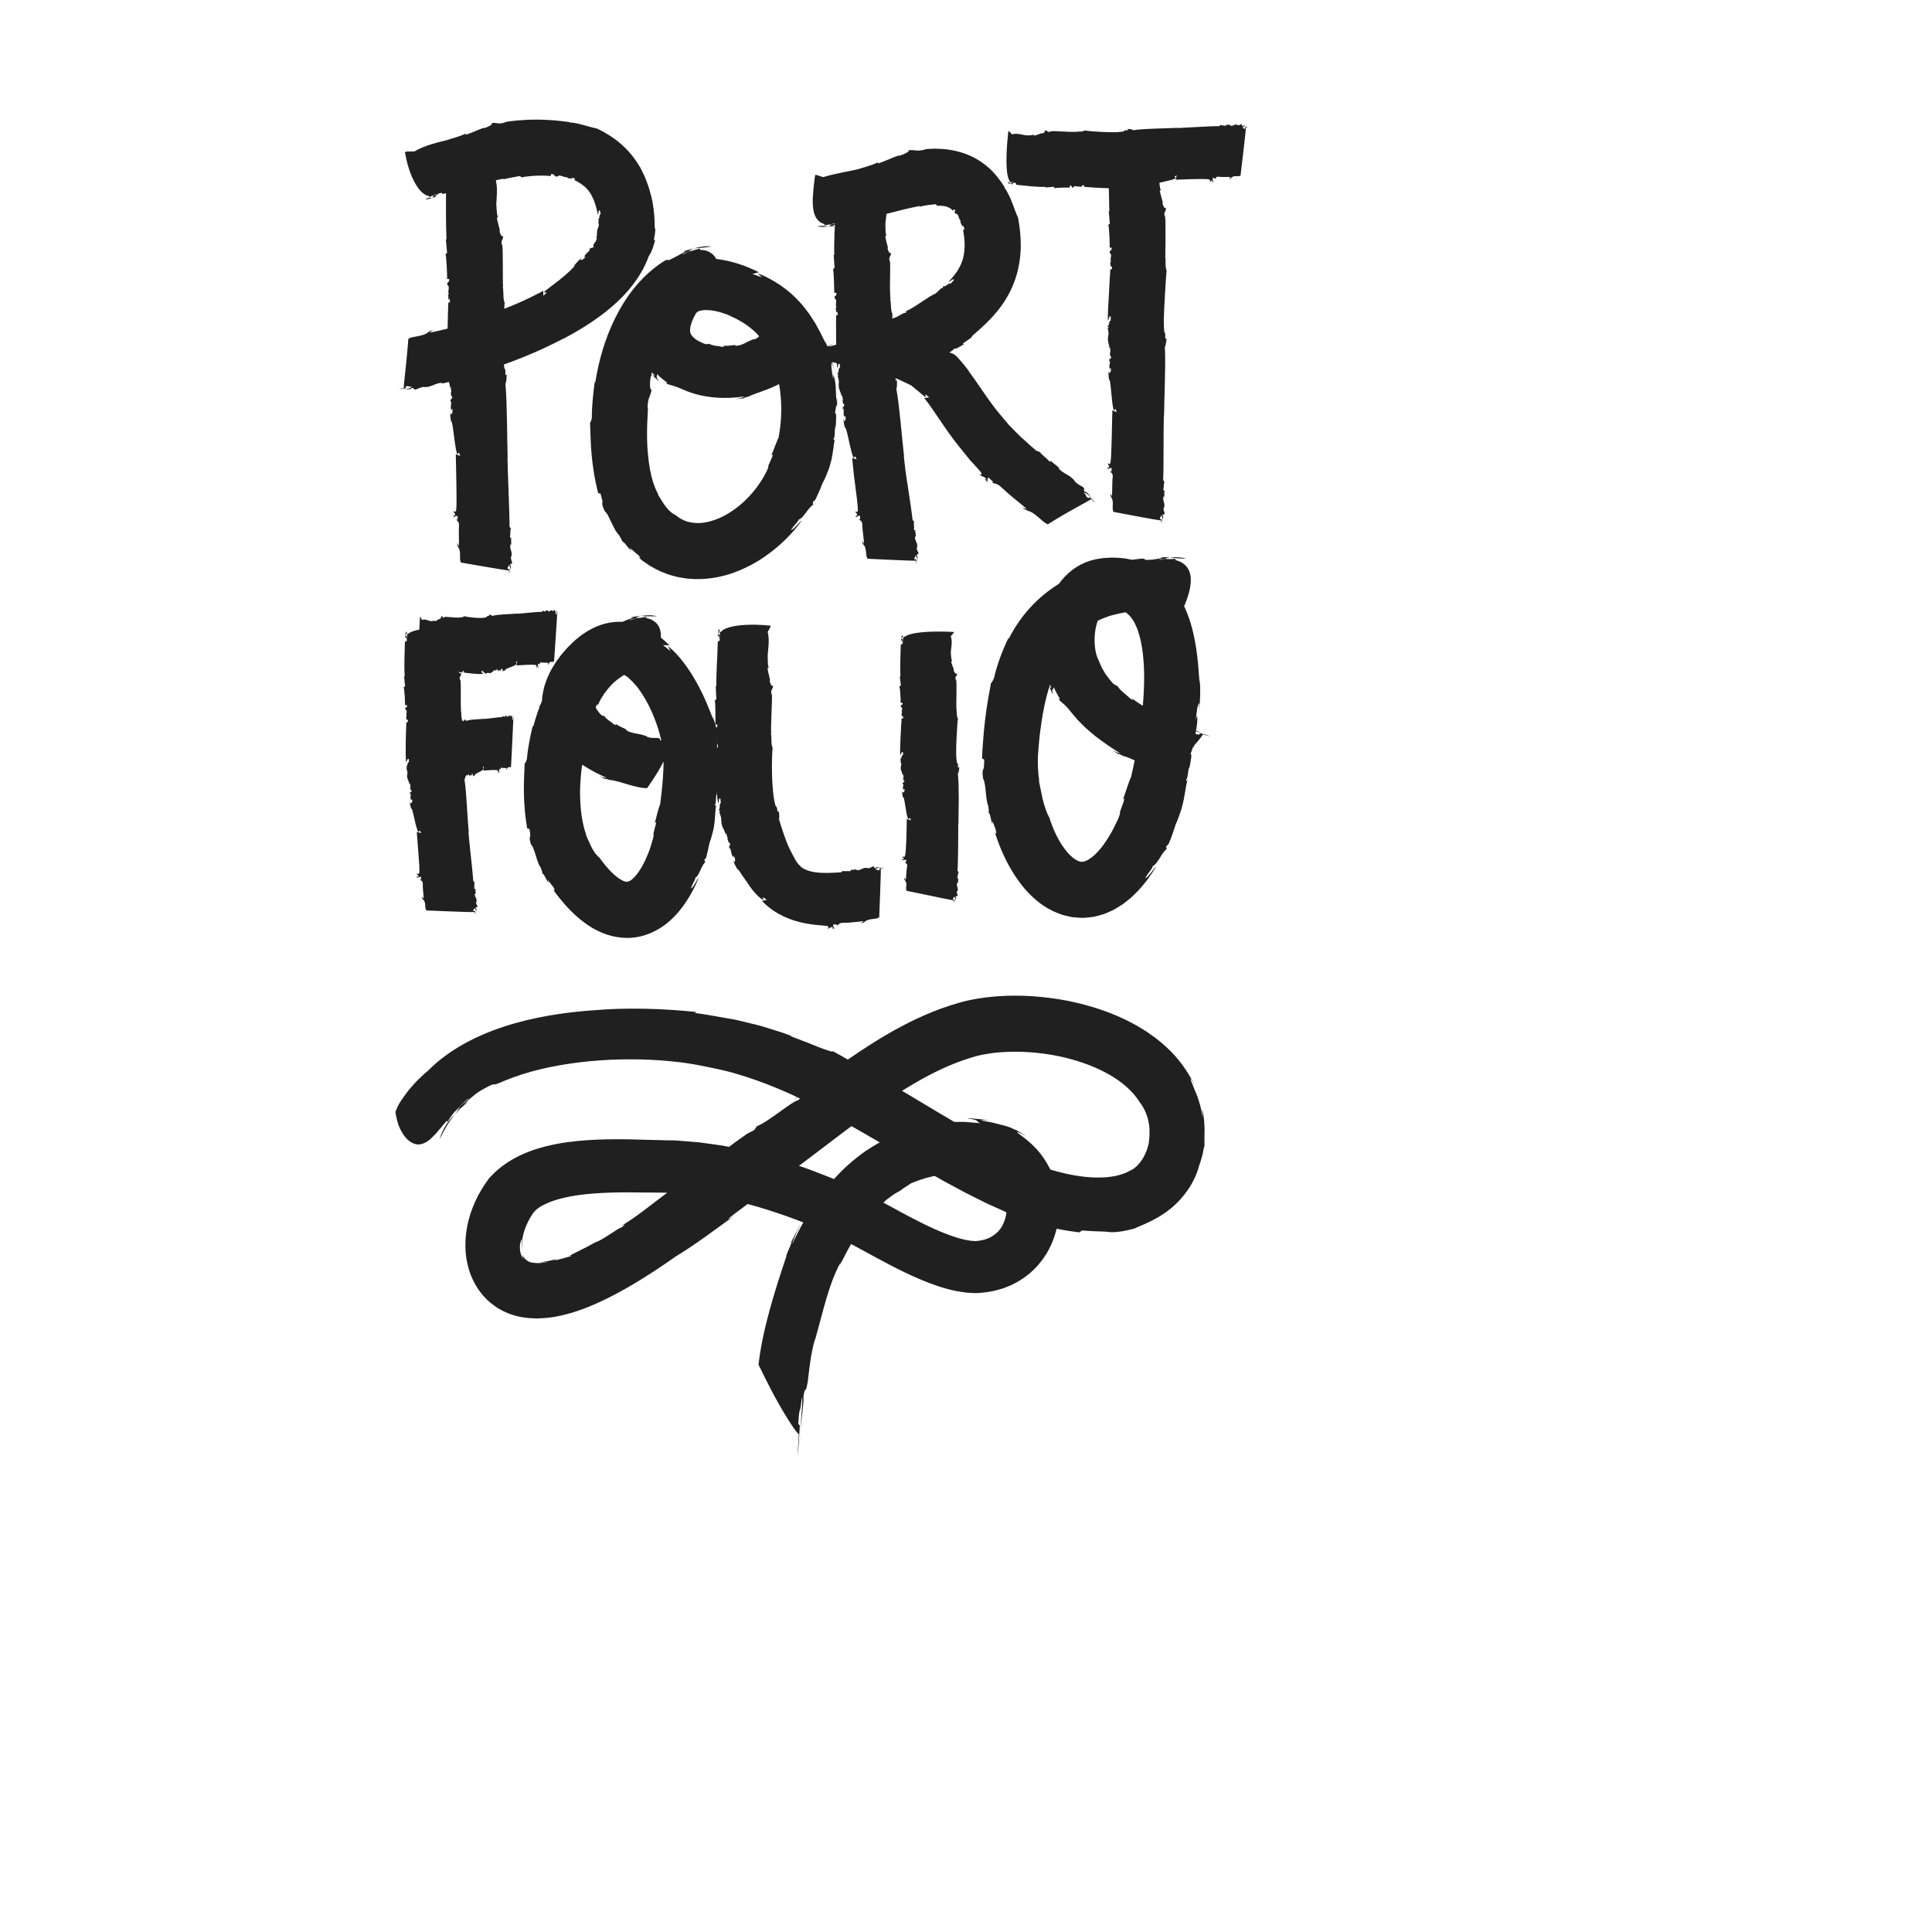 <?xml version="1.0" encoding="utf-8"?>
<!-- Generator: Adobe Illustrator 16.0.0, SVG Export Plug-In . SVG Version: 6.00 Build 0)  -->
<!DOCTYPE svg PUBLIC "-//W3C//DTD SVG 1.1//EN" "http://www.w3.org/Graphics/SVG/1.1/DTD/svg11.dtd">
<svg version="1.1" id="Layer_1" xmlns="http://www.w3.org/2000/svg" xmlns:xlink="http://www.w3.org/1999/xlink" x="0px" y="0px"
	 width="720px" height="720px" viewBox="0 0 720 720" enable-background="new 0 0 720 720" xml:space="preserve">
<g>
	<g>
		<g>
			<g>
				<g>
					<path fill="#202020" d="M166.812,65.881c-0.453,0.49-0.452,1.276-0.486,2.022C166.752,67.3,166.916,66.678,166.812,65.881z"/>
					<polygon fill="#202020" points="166.317,67.918 166.324,67.93 166.326,67.903 					"/>
					<path fill="#202020" d="M190.25,213.131c-0.013-0.187-0.026-0.398-0.041-0.614C190.198,212.724,190.2,212.933,190.25,213.131z"
						/>
					<path fill="#202020" d="M166.598,103.928l0.801,0.095c0.042,1.771-0.905,0.537-0.681,2.17c1.141,0.616-0.071,2.723,0.539,3.276
						c-0.09-0.011-0.11,0.792-0.465,0.748c0.618,0.234,0.157,0.822,0.322,1.325c0.174,0.18,0.182-0.138,0.364-0.278l0.236,1.155
						c-0.19,0.457-0.549,0.574-0.624,0.083c-0.097,1.52-0.185,5.9-0.301,10.337c-0.118,4.438-0.169,8.905-0.009,10.541
						c0.461-0.422,0.144-1.432,0.872-1.819c0.412,0.864-0.138,1.275,0.293,1.656c-1.083,0.335-0.251,1.904-1.347,2.562l0.616,0.247
						l-0.375,0.431c0.652,3.809,0.325,0.865,0.176,4.25c0.09,1.961,0.941,2.894,0.625,3.985c0.007-0.162,0.384-0.594,0.54-0.086
						c-0.54,0.086,0.384,1.353-0.161,1.6c0.067,0.498-0.006,2.11,0.733,1.565c-0.369,0.273-0.522,1.711-0.84,0.854
						c-0.023,0.485-0.132,0.955,0.03,1.305l0.207-0.623c0.104,1.639-0.469,2.531,0.196,3.6l0.294-0.605
						c0.044,0.98,0.098,1.8-0.632,2.183l-0.222-1.007c0.015,1.625,0.061,2.605,0.447,3.961l0.021-0.483
						c0.725,1.727,1.308,10.791,2.217,12.385l0.568-0.734l0.474,1.373c0.007-0.163-1.838-0.665-1.653-0.8
						c0.018,2.927,0.514,18.255,0.151,20.983c-0.309,1.101-0.898,0.204-0.987,0.192c0.217,1.336,0.603,0.573,0.559,1.71
						c-0.101,0.312-0.444-0.061-0.526-0.235c0.069,0.498-0.125,0.962,0.14,0.998c0.203-0.625,0.906-0.367,1.361-0.634l-0.055,1.462
						l-0.444-0.061c-0.01,0.327,1.212,0.815,0.989,2.254c-0.151,2.43,0.049,5.065-0.012,7.508c-0.267-0.034-0.433-0.544-0.597-1.056
						c-0.008,0.328,0.068,0.826-0.118,1.131c0.46-0.598,0.331,1.02,0.521,0.555c1.114,1.769,0.164,4.101,0.927,5.664
						c0.978,0.13,16.804,2.978,17.962,2.937c-0.013,0.483-0.025,0.963-0.119,1.113c0.27-0.132,0.384-1.083,0.22-1.583l-0.623-0.072
						c-0.237-1.154,0.364-0.28,0.303-1.411c0.507-0.072,0.634,0.967,0.698,1.882c0.045-0.827,0.402-1.657-0.16-1.981
						c0.198-0.781,0.623,0.072,0.824-0.867c-0.161-0.662-0.673-1.525-0.386-2.296l0.09,0.012c0.493-1.867-0.819-2.829-0.329-4.536
						l0.173,0.18c0.283-0.604-0.132-1.78,0.163-2.867c-0.097,0.31-0.46,0.583-0.532-0.066c0.299-1.25-0.036-2.095,0.345-3.009
						l-0.513-0.868c0.064-4.349-0.733-21.53-0.771-25.942l0.079,0.172c-0.235-6.674-0.167-20.441-0.838-27.389
						c0.492-1.073,0.38-2.553,0.519-3.672c-0.206,0.623-0.553,0.41-0.532-0.077c0.042-3.421-0.34-0.231-0.563-3.69
						c-0.236-1.991-0.241-6.798-0.136-11.55c0.133-4.745,0.227-9.473,0.424-11.246c-0.754-1.894-0.248-4.282-0.736-6.139
						l0.173,0.184c-0.174-1.002-0.063-4.333-0.113-7.728c-0.021-3.391-0.042-6.825-0.213-7.988l-0.092,0.318
						c-0.522-2.02,0.278-1.773,0.466-3.39c-0.803,0.244-1.325-1.481-1.41-2.144l0.178,0.018c-0.178-0.998-0.937-3.235-1.171-4.888
						l0.447,0.042c-0.561-1.359-0.524-3.968-0.632-4.959c0.043-2.281,0.597-5.841-0.176-8.842l1.139-2.059l-0.143-0.279
						c0,0-3.854-0.505-8.081-0.465c-4.231,0.038-8.827,0.611-10.33,2.684l-0.445-0.029l0.104,0.768
						c-0.16,0.942,0.378,1.334-0.066,1.303l-0.024-1.273c-0.071,0.94-0.345,0.307-0.616-0.03c-0.019,0.391-0.049,0.772-0.165,1.09
						c0.181,0.171,0.175-0.147,0.262-0.299c0.187,0.489,0.645,1.157,0.479,1.781c0.017,0.956-0.711,0.11-0.691,1.224
						c-0.006,5.886-0.062,11.556,0.183,17.509c-0.179,0.143-0.178-0.019-0.267-0.187c0.255,1.783,0.244,3.376,0.5,5
						c-0.182,0.46-0.45,0.593-0.628,0.733C166.345,94.501,166.746,103.765,166.598,103.928z"/>
				</g>
			</g>
		</g>
	</g>
</g>
<g>
	<g>
		<g>
			<g>
				<g>
					<path fill="#202020" d="M158.541,74.217c0.722,0.183,1.62-0.199,2.52-0.509C160.207,73.583,159.417,73.726,158.541,74.217z"/>
					<path fill="#202020" d="M161.082,73.709l0.011-0.012c-0.012,0.004-0.021,0.007-0.032,0.01L161.082,73.709z"/>
					<path fill="#202020" d="M149.723,145.318c0.277-0.051,0.593-0.11,0.914-0.169C150.33,145.184,150.015,145.228,149.723,145.318z
						"/>
					<path fill="#202020" d="M205.221,65.628l0.189-0.787c1.995,0.142,0.498,0.948,2.28,0.965c0.209-0.258,0.499-0.356,0.824-0.368
						c0.314,0.004,0.654,0.108,0.99,0.219c0.336,0.112,0.664,0.238,0.952,0.305c0.272,0.086,0.504,0.114,0.678,0.004
						c-0.034,0.085,0.732,0.317,0.587,0.644c0.416-0.546,0.812,0.079,1.297,0.088c0.218-0.107-0.061-0.214-0.128-0.433l1.127,0.144
						c0.321,0.342,0.262,0.723-0.155,0.606c0.296,0.163,0.731,0.394,1.281,0.654c0.272,0.132,0.512,0.321,0.805,0.488
						c0.288,0.171,0.608,0.341,0.866,0.571c1.185,0.818,2.269,1.865,3.083,3.135c0.393,0.656,0.795,1.314,1.086,2.049
						c0.082,0.192,0.172,0.306,0.255,0.553c0.085,0.232,0.17,0.462,0.253,0.688c0.187,0.449,0.305,0.884,0.439,1.296
						c0.505,1.646,0.732,2.885,0.88,3.535c0.205-0.199,0.201-0.5,0.237-0.805c0.01-0.31,0.047-0.627,0.373-0.87
						c0.573,0.69,0.058,1.129,0.528,1.396c-0.51,0.215-0.521,0.617-0.573,1.04c-0.018,0.427-0.097,0.877-0.646,1.124l0.618,0.199
						c0,0-0.092,0.083-0.184,0.165c-0.101,0.079-0.202,0.158-0.202,0.158c0.126,0.731,0.167,1.15,0.188,1.396
						c0.025,0.247,0.041,0.325,0.014,0.385c-0.07,0.119-0.137,0.19-0.543,1.437c-0.318,1.468,0.078,2.555-0.608,3.291
						c0.062-0.123,0.562-0.307,0.513,0.174c-0.514-0.187-0.239,1.284-0.855,1.214c-0.161,0.435-1.109,1.696-0.207,1.674
						c-0.438,0.027-1.438,1.083-1.173,0.208c-0.323,0.37-0.664,0.682-0.781,1.056c0,0,0.142-0.09,0.285-0.181
						c0.135-0.094,0.27-0.187,0.27-0.187c-0.971,1.386-2.022,1.695-2.364,2.982l0.679-0.269c-0.713,0.803-1.345,1.488-2.163,1.241
						c0,0,0.653-0.925,0.653-0.925c-1.275,1.247-2.072,2.006-3.048,3.295l0.445-0.339c-0.514,0.922-2.836,3.142-5.458,5.221
						c-2.6,2.089-5.446,4.019-6.145,4.902l1.101,0.056c0,0-0.337,0.314-0.673,0.628c-0.343,0.31-0.686,0.619-0.686,0.619
						c0.195-0.092-0.075-2.022,0.158-1.942c-1.634,0.915-6.873,3.631-12.422,5.86c-5.522,2.266-11.256,4.086-13.04,4.43
						c-1.487,0.127-0.513-0.783-0.525-0.873c-1.63,0.72-0.555,0.8-2.016,1.183c-0.424,0.019-0.043-0.45,0.155-0.593
						c-0.614,0.251-1.255,0.238-1.23,0.504c0.85-0.035,0.711,0.737,1.177,1.076l-1.891,0.483l-0.038-0.451
						c-0.419,0.107-0.731,1.472-2.652,1.748c-3.182,0.657-6.568,1.657-9.777,2.262c-0.008-0.272,0.626-0.57,1.258-0.878
						c-0.428,0.087-1.062,0.297-1.496,0.198c0.87,0.288-1.266,0.603-0.624,0.662c-2.108,1.576-5.339,1.208-7.267,2.302
						c-0.002,0.498-0.363,4.817-0.81,9.162c-0.434,4.344-0.973,8.709-0.887,9.284c-0.72,0.09-1.443,0.172-1.675,0.11
						c0.223,0.243,1.665,0.164,2.384-0.111l0.031-0.634c1.671-0.492,0.46,0.302,2.116-0.017c0.175,0.486-1.335,0.856-2.696,1.113
						c1.238-0.131,2.513,0.03,2.914-0.604c1.175,0.01-0.022,0.634,1.391,0.609c0.952-0.322,2.136-1.048,3.304-0.968l-0.003,0.092
						c2.81-0.017,3.965-1.587,6.516-1.623l-0.226,0.225c0.931,0.096,2.541-0.677,4.165-0.748c-0.468,0.006-0.937-0.26-0.019-0.542
						c1.859-0.12,2.994-0.74,4.392-0.693l1.119-0.811c3.101-0.757,10.677-3.04,18.131-5.931c3.729-1.441,7.43-3.018,10.559-4.471
						c3.13-1.451,5.688-2.771,7.164-3.549l-0.197,0.189c4.466-2.402,11.341-6.218,17.743-11.654
						c3.196-2.695,6.254-5.829,8.732-9.179c1.254-1.65,2.32-3.41,3.25-5.076c0.894-1.711,1.64-3.354,2.168-4.896
						c1.259-1.654,1.992-4.451,2.538-6.548c-0.439,1.143-0.694,0.654-0.493-0.25c0.352-1.596,0.379-2.45,0.421-2.897
						c0.023-0.451-0.021-0.513-0.072-0.578c-0.05-0.064-0.115-0.133-0.148-0.592c-0.059-0.457,0.01-1.312-0.073-2.925
						c-0.101-1.854-0.33-5.026-1.207-8.562c-0.444-1.761-0.987-3.628-1.696-5.477c-0.178-0.462-0.357-0.929-0.538-1.398
						c-0.197-0.479-0.458-0.999-0.689-1.499c-0.483-1.008-0.946-2.032-1.575-2.994c-2.293-3.946-5.575-7.354-8.613-9.63
						c-0.774-0.542-1.512-1.059-2.205-1.544c-0.703-0.458-1.378-0.822-1.993-1.186c-1.23-0.75-2.259-1.183-2.981-1.562
						c-3.429-0.659-7.229-2.221-10.375-2.257l0.337-0.11c-0.412-0.049-1.06-0.125-1.889-0.223c-0.82-0.091-1.831-0.259-2.93-0.335
						c-1.105-0.096-2.337-0.227-3.6-0.265c-0.635-0.029-1.286-0.059-1.944-0.089c-0.651-0.004-1.31-0.009-1.969-0.013
						c-5.283-0.036-10.429,0.572-12.143,0.965l0.481,0.031c-2.954,0.898-2.66,0.06-5.075,0.248c0.449,0.726-2,1.681-2.941,1.952
						l0-0.181c-1.434,0.428-4.51,1.899-6.809,2.632l-0.025-0.453c-1.822,0.993-5.502,1.88-6.858,2.402
						c-3.195,0.837-8.302,1.885-12.204,4.244c0,0-0.797,0.014-1.594,0.028c-0.8,0.013-1.61,0.047-1.609,0.047l-0.341,0.304
						c0,0,0.573,3.962,2.114,7.907c1.524,3.961,3.926,7.918,6.835,8.342l0.114,0.434l0.875-0.46
						c1.159-0.297,1.485-0.966,1.579-0.534c0,0-0.382,0.148-0.765,0.297c-0.375,0.155-0.75,0.31-0.75,0.31
						c1.135-0.375,0.473,0.184,0.166,0.598c0.465-0.167,0.923-0.316,1.345-0.343c0.148-0.249-0.232-0.101-0.442-0.116
						c0.529-0.392,1.189-1.137,2-1.248c1.164-0.422,0.345,0.634,1.695,0.144c7.193-2.463,14.507-4.064,21.875-5.544
						c0.201,0.15,0,0.18-0.198,0.299c1.095-0.3,2.142-0.521,3.158-0.694c1.021-0.201,2.008-0.353,3-0.569
						c0.581,0.128,0.761,0.381,0.944,0.543c-0.189-0.155,2.56-0.559,5.296-0.684c0.678-0.017,1.36-0.033,2.002-0.048
						c0.628,0.017,1.219,0.033,1.729,0.046C204.528,65.495,205.172,65.618,205.221,65.628z"/>
				</g>
			</g>
		</g>
	</g>
</g>
<g>
	<g>
		<g>
			<g>
				<g>
					<path fill="#202020" d="M265.1,91.892c-0.765-0.131-1.797-0.192-2.942-0.034c-1.145,0.17-2.406,0.412-3.625,0.688
						C260.524,92.547,262.508,92.193,265.1,91.892z"/>
					<path fill="#202020" d="M258.484,92.551c-0.008,0.004-0.025,0.013-0.035,0.018c0.033-0.009,0.057-0.016,0.084-0.023
						C258.514,92.548,258.5,92.55,258.484,92.551z"/>
					<path fill="#202020" d="M287.931,121.125c-0.16,0.229-0.323,0.505-0.511,0.769C287.62,121.659,287.79,121.392,287.931,121.125z
						"/>
					<path fill="#202020" d="M222.923,183.797l0.869,0.13c0.378,1.349,0.567,2.119,0.668,2.585c0.087,0.479,0.05,0.689,0.013,0.886
						c-0.063,0.39-0.167,0.744,0.863,3.071c0.465,0.347,0.907,1,1.333,1.807c0.418,0.807,0.826,1.768,1.33,2.73
						c0.485,0.961,0.921,1.927,1.402,2.724c0.505,0.795,0.972,1.426,1.357,1.728c-0.049,0.008,0.29,0.565,0.599,1.128
						c0.322,0.56,0.673,1.117,0.472,1.16c1.031,0.27,1.823,2.131,3.262,3.28c0.576,0.34-0.204-0.466-0.401-0.936
						c0,0,0.749,0.681,1.498,1.362c0.724,0.689,1.579,1.295,1.579,1.295c1.115,1.178,1.22,1.727-0.207,0.642
						c0.521,0.448,1.165,1.003,1.94,1.627c0.828,0.584,1.788,1.243,2.866,1.949c1.129,0.641,2.39,1.342,3.796,1.979
						c1.436,0.581,2.971,1.235,4.665,1.646c1.677,0.514,3.466,0.771,5.322,1.039c0.919,0.07,1.858,0.13,2.81,0.177
						c0.957,0.064,1.886-0.02,2.85-0.041c3.812-0.197,7.623-0.972,11.142-2.177c3.505-1.226,6.743-2.833,9.655-4.587
						c2.864-1.798,5.438-3.71,7.595-5.624c4.364-3.794,7.202-7.441,8.639-9.434c-0.548,0.375-1.251,1.187-1.989,1.954
						c-0.73,0.771-1.476,1.509-2.151,1.676c0.736-1.079,1.321-1.81,1.85-2.371c0.51-0.572,0.924-0.997,1.081-1.587
						c0.717-0.064,1.634-1.154,2.572-2.372c0.892-1.248,1.896-2.566,2.841-3.141l-0.153-0.955l0.97-0.919
						c2.441-5.137,2.455-5.82,2.708-6.242c0.187-0.428,0.569-0.722,2.279-5.15c0.453-1.389,0.791-2.613,1.063-3.71
						c0.226-1.132,0.371-2.146,0.515-3.065c0.071-0.46,0.139-0.899,0.205-1.324c0.045-0.422,0.093-0.829,0.15-1.227
						c0.114-0.796,0.264-1.558,0.488-2.34c-0.094,0.475-0.698,1.657-0.579,0.163c0.649-0.176,0.147-3.945,0.781-4.593
						c0.088-1.443,0.399-6.071-0.422-4.531c0.41-0.759,0.553-4.886,0.87-2.43c0.02-0.698,0.04-1.385,0.058-2.023
						c-0.002-0.638-0.06-1.225-0.164-1.723c0,0-0.028,0.448-0.057,0.896c-0.022,0.448-0.071,0.895-0.071,0.895
						c-0.278-4.668-0.002-7.302-1.144-10.241c0,0,0.001,0.44,0.002,0.88c0.01,0.439-0.023,0.878-0.023,0.878
						c-0.474-2.767-0.934-5.049-0.521-6.3c0,0,0.223,0.702,0.446,1.405c0.182,0.707,0.364,1.413,0.364,1.413
						c-0.186-1.16-0.435-2.201-0.688-3.169c-0.249-0.968-0.472-1.865-0.736-2.732c-0.296-0.865-0.6-1.701-0.927-2.549
						c-0.318-0.849-0.675-1.71-1.154-2.617c0,0,0.125,0.338,0.251,0.677c0.127,0.338,0.241,0.678,0.241,0.678
						c-0.299-0.573-0.749-1.458-1.277-2.574c-0.277-0.557-0.533-1.176-0.892-1.831c-0.359-0.653-0.744-1.354-1.149-2.091
						c-0.751-1.482-1.86-3.052-2.926-4.69c-0.548-0.816-1.232-1.611-1.862-2.425l-0.974-1.214c-0.336-0.4-0.729-0.778-1.093-1.165
						c-0.746-0.764-1.482-1.537-2.239-2.257c-0.778-0.703-1.558-1.356-2.329-1.959c-1.545-1.198-3.056-2.213-4.448-3.053
						c-2.79-1.666-5.108-2.649-6.239-2.972c0,0,0.403,0.371,0.807,0.742c0.402,0.368,0.785,0.757,0.785,0.757
						s-0.911-0.382-1.835-0.718c-0.918-0.349-1.854-0.648-1.854-0.648c0.4,0.193,2.519-0.826,2.793-0.459
						c-1.924-0.964-5.838-2.942-11.462-4.275c-2.82-0.645-6.068-1.167-9.796-1.018c-3.672,0.121-8,1.02-11.972,3.424
						c-1.974,1.196-3.759,2.778-5.208,4.507c-0.748,0.868-1.344,1.764-1.92,2.665c-0.478,0.803-0.834,1.494-1.244,2.238
						c-0.828,1.395-1.443,3.073-2.084,4.569c-0.277,0.806-0.514,1.632-0.751,2.426c-0.114,0.402-0.238,0.787-0.333,1.191
						c-0.077,0.42-0.152,0.834-0.227,1.243c-0.687,3.216-0.5,6.514-0.062,9.119c0.319,1.304,0.54,2.497,0.93,3.452
						c0.366,0.966,0.69,1.77,0.944,2.39c0.911,1.926,0.857,2.214,0.498,2.014c-0.352-0.199-0.962-0.915-1.013-0.918
						c0.724,1.144,1.202,1.819,1.56,2.214c0.369,0.382,0.58,0.544,0.768,0.691s0.355,0.278,0.643,0.588
						c0.292,0.303,0.683,0.827,1.428,1.562c0.745,0.891-0.489,0.145-1.011-0.283c1.353,1.319,2.505,2.653,2.795,2.495
						c-0.816-0.774-0.875-1.257-0.822-1.534c0.061-0.302,0.259-0.512,0.085-1.007c0,0,0.23,0.232,0.576,0.581
						c0.341,0.365,0.82,0.786,1.314,1.176c0.493,0.397,0.987,0.794,1.357,1.093c0.374,0.291,0.632,0.444,0.632,0.444l-0.435,0.246
						c0.461,0.309,1.225,0.442,2.342,0.814c0.561,0.175,1.22,0.346,1.983,0.65c0.762,0.323,1.639,0.654,2.661,1.124
						c7.012,2.966,14.958,3.329,22.07,2.309c-0.065,0.302-1.553,0.631-3.066,0.966c0.975-0.107,2.445-0.32,3.366-0.294
						c-1.805-0.137,2.953-0.877,1.562-0.816c1.256-0.478,2.579-1.054,3.965-1.482c1.358-0.56,2.793-0.976,4.154-1.603
						c2.766-1.091,5.338-2.616,7.1-4.242c-0.049-0.242-0.169-1.641-0.462-3.479c-0.147-0.921-0.343-1.955-0.592-3.019
						c-0.273-1.095-0.609-2.227-0.986-3.315c-0.385-1.097-0.781-2.122-1.25-3.107c-0.467-0.983-0.944-1.869-1.388-2.618
						c-0.889-1.499-1.627-2.455-1.857-2.643c0.434-0.605,0.897-1.184,1.119-1.313c-0.174,0.003-0.509,0.275-0.828,0.64
						c-0.16,0.182-0.313,0.39-0.452,0.596c-0.165,0.185-0.307,0.372-0.406,0.542l0.378,0.51c-0.515,0.776-0.666,0.789-0.829,0.77
						c-0.156-0.009-0.33-0.049-0.958,0.581c-0.202-0.157-0.034-0.54,0.313-0.987c0.188-0.212,0.376-0.48,0.573-0.76
						c0.204-0.274,0.429-0.55,0.655-0.81c-0.458,0.428-0.909,0.847-1.302,1.195c-0.415,0.331-0.692,0.663-0.693,1.052
						c-1.042,0.603-0.301-0.539-1.532,0.154c-0.659,0.734-1.594,1.874-2.824,2.172l-0.021-0.09
						c-0.703,0.233-1.346,0.426-1.875,0.734c-0.574,0.237-1.088,0.512-1.597,0.804c-0.537,0.232-1.069,0.474-1.65,0.681
						c-0.603,0.138-1.246,0.273-1.985,0.254c0,0,0.287-0.204,0.285-0.211c-1.041-0.164-3.034,0.511-4.87,0.083
						c0.514,0.109,0.979,0.484-0.144,0.529c-0.536-0.069-1.006-0.203-1.46-0.245c-0.456-0.041-0.865-0.114-1.255-0.187
						c-0.799-0.104-1.476-0.308-2.128-0.655c0,0-0.093,0.012-0.231,0.03c-0.131,0.005-0.307,0.013-0.481,0.021
						c-0.358,0.018-0.717,0.037-0.717,0.037c-0.783-0.269-1.79-0.697-2.778-1.251c-1.013-0.543-1.819-1.287-2.3-1.891
						c-0.483-0.633-0.649-1.017-0.694-1.986c-0.039-0.953,0.31-2.606,1.25-4.545c0.266-0.488,0.532-1.007,0.774-1.485
						c0.063-0.082,0.115-0.17,0.157-0.267c0.051-0.066,0.097-0.109,0.127-0.181c0.161-0.205,0.278-0.329,0.551-0.494
						c0.508-0.328,1.864-0.664,3.505-0.604c1.644,0.059,3.434,0.382,4.976,0.837c1.549,0.45,2.868,0.956,3.811,1.381l-0.328-0.058
						c1.448,0.603,3.076,1.409,4.734,2.428c1.64,1.024,3.339,2.264,4.74,3.613c2.69,2.601,5.211,6.673,6.882,11.477
						c1.648,4.809,2.571,10.146,2.759,15.06c0.186,4.923-0.287,9.38-0.938,12.753c-0.253,0.483-0.479,1.019-0.685,1.585
						c-0.231,0.574-0.472,1.171-0.714,1.772c-0.425,1.178-0.991,2.542-1.458,3.629c0.657-1.182,0.827-0.615,0.43,0.349
						c-1.417,3.182-1.485,3.279-1.417,3.458c0.023,0.083,0.053,0.173-0.113,0.643c-0.146,0.482-0.553,1.31-1.408,2.872
						c-0.986,1.786-2.89,4.767-5.749,7.786c-0.691,0.778-1.501,1.48-2.294,2.25c-0.841,0.699-1.678,1.465-2.604,2.111
						c-1.811,1.355-3.783,2.577-5.792,3.451c-2.001,0.896-4.016,1.504-5.871,1.794c-1.862,0.309-3.525,0.2-4.938-0.043
						c-2.842-0.456-4.663-1.864-5.666-2.656c-1.305-0.59-2.614-1.713-3.721-3.179c-0.308-0.317-0.532-0.771-0.807-1.141
						c-0.254-0.4-0.552-0.741-0.785-1.166c-0.239-0.417-0.484-0.821-0.737-1.209c-0.26-0.38-0.512-0.764-0.739-1.168l0.303,0.26
						c-0.229-0.43-0.563-1.126-0.988-2.018c-0.202-0.451-0.372-0.982-0.586-1.54c-0.187-0.56-0.479-1.167-0.626-1.798
						c-0.729-2.467-1.39-6.052-1.716-9.674c-0.726-7.323-0.117-14.996,0.029-17.554l-0.163,0.684
						c-0.004-4.543,0.747-3.849,1.51-7.285c-0.879,0.333-0.663-3.559-0.349-4.995l0.16,0.094c0.16-1.099,0.413-2.885,0.765-4.839
						c0.367-1.945,0.875-4.039,1.491-5.72l0.359,0.292c0.179-0.721,0.438-1.597,0.785-2.499c0.381-0.875,0.77-1.842,1.235-2.713
						c0.901-1.773,1.932-3.288,2.453-4.157c1.382-1.835,3.347-3.924,5.569-5.672c2.226-1.771,4.659-3.167,7.054-4.321
						c0,0,0.228,0.006,0.569,0.016c0.345,0.027,0.767-0.021,1.229,0.072c0.876,0.122,1.753,0.244,1.753,0.244
						c-0.008-0.019,0.462-0.192,0.462-0.192c0,0,0.174-1.005,0.434-2.502c0.25-1.524,0.622-3.599,0.809-5.747
						c0.178-2.125,0.116-4.357-0.751-6.161c-0.452-0.896-1.128-1.686-2.114-2.297c-0.493-0.305-1.062-0.565-1.715-0.771
						c-0.652-0.172-1.389-0.254-2.214-0.278l0.102-0.477c0,0-2.48,0.606-2.467,0.671c-1.498,0.376-2.546,0.82-3.203,1.099
						c-0.646,0.309-0.909,0.467-0.901,0.215c-0.042-0.108,4.006-1.379,4.006-1.379c-2.987,0.863-1.016-0.05,0.066-0.667
						c-1.265,0.367-2.494,0.73-3.538,0.955c-0.522,0.374,0.498,0.013,0.997-0.052c-0.786,0.323-1.655,0.87-2.569,1.4
						c-0.915,0.53-1.896,1.009-2.807,1.456c-1.385,0.776-1.52,0.655-1.717,0.56c-0.098-0.047-0.21-0.085-0.503,0.006
						c-0.301,0.083-0.763,0.316-1.523,0.854c-4.12,2.728-7.589,6.07-10.468,9.621c-2.875,3.563-5.157,7.344-7.069,11.192
						c-3.819,7.714-6.09,15.715-7.394,23.899c-0.239,0.343-0.164-0.1-0.172-0.587c-0.634,4.969-1.13,9.358-1.126,13.888
						c-0.255,1.246-0.517,1.585-0.715,1.953c0.193-0.365,0.064,5.887,0.701,12.384c0.336,3.258,0.813,6.579,1.343,9.159
						C222.415,181.83,222.895,183.652,222.923,183.797z"/>
				</g>
			</g>
		</g>
	</g>
</g>
<g>
	<g>
		<g>
			<g>
				<g>
					<path fill="#202020" d="M312.328,72.713c-0.476,0.435-0.512,1.186-0.583,1.896C312.2,74.062,312.393,73.48,312.328,72.713z"/>
					<polygon fill="#202020" points="311.735,74.624 311.742,74.635 311.745,74.61 					"/>
					<path fill="#202020" d="M341.994,209.373c-0.029-0.171-0.062-0.366-0.096-0.564
						C341.905,209.001,341.926,209.195,341.994,209.373z"/>
					<path fill="#202020" d="M310.9,109.082l0.804,0.084c0.086,1.686-0.892,0.52-0.626,2.073c1.157,0.573-0.001,2.595,0.623,3.114
						c-0.09-0.009-0.09,0.756-0.446,0.72c0.624,0.212,0.177,0.78,0.355,1.256c0.178,0.168,0.178-0.135,0.357-0.272l0.266,1.095
						c-0.178,0.439-0.534,0.559-0.622,0.093c-0.092,2.889-0.062,16.77,0.384,19.862c0.445-0.425,0.089-1.367,0.801-1.771
						c0.445,0.799-0.089,1.217,0.356,1.555c-1.069,0.376-0.179,1.818-1.248,2.504l0.624,0.2l-0.357,0.43
						c0.821,3.575,0.301,0.808,0.398,4.018c0.239,1.847,1.159,2.67,0.926,3.721c-0.006-0.153,0.337-0.586,0.532-0.117
						c-0.532,0.118,0.486,1.25-0.04,1.52c0.105,0.465,0.154,1.99,0.85,1.425c-0.347,0.283-0.391,1.65-0.773,0.865
						c0.014,0.459-0.06,0.911,0.129,1.229l0.159-0.602c0.228,1.538-0.275,2.422,0.469,3.38l0.248-0.593
						c0.119,0.92,0.234,1.688-0.464,2.106l-0.298-0.932c0.139,1.532,0.259,2.453,0.747,3.7l-0.016-0.458
						c0.854,1.572,2.122,10.026,3.148,11.439l0.51-0.74l0.576,1.243c-0.005-0.152-1.88-0.456-1.707-0.6
						c0.071,0.688,0.216,2.099,0.397,3.868c0.09,0.884,0.188,1.858,0.292,2.876c0.116,1.017,0.278,2.076,0.414,3.134
						c0.565,4.233,1.073,8.443,1.032,9.735c-0.191,1.061-0.872,0.285-0.962,0.283c0.356,1.226,0.66,0.472,0.736,1.539
						c-0.067,0.301-0.448-0.01-0.548-0.164c0.122,0.458-0.023,0.912,0.244,0.917c0.136-0.605,0.862-0.438,1.287-0.737l0.1,1.371
						l-0.448-0.009c0.022,0.306,1.295,0.631,1.216,1.998c0.074,2.282,0.517,4.717,0.681,7.002c-0.268-0.002-0.48-0.459-0.691-0.918
						c0.022,0.307,0.144,0.762-0.012,1.067c0.402-0.608,0.422,0.915,0.568,0.46c1.271,1.526,0.542,3.806,1.443,5.177
						c0.983,0.016,16.965,0.876,18.112,0.701c0.031,0.449,0.062,0.896-0.017,1.045c0.256-0.153,0.283-1.047,0.074-1.492
						l-0.625,0.004c-0.341-1.043,0.336-0.302,0.172-1.343c0.497-0.124,0.718,0.824,0.865,1.666c-0.031-0.771,0.248-1.581-0.34-1.818
						c0.125-0.746,0.625-0.003,0.739-0.896c-0.22-0.595-0.808-1.337-0.593-2.084l0.09,0.001c0.319-1.785-1.072-2.53-0.742-4.167
						l0.189,0.148c0.226-0.592-0.293-1.635-0.1-2.674c-0.068,0.298-0.405,0.591-0.535-0.003c0.183-1.19-0.227-1.937,0.068-2.826
						l-0.589-0.749c-0.187-2.01-0.92-6.953-1.677-11.9c-0.36-2.476-0.804-4.942-1.046-7.062c-0.234-2.121-0.427-3.872-0.538-4.882
						l0.091,0.152c-0.731-6.154-1.687-18.832-2.874-25.175c0.411-1.019,0.189-2.374,0.245-3.412
						c-0.159,0.585-0.521,0.411-0.537-0.038c-0.097-3.153-0.351-0.191-0.705-3.367c-0.618-3.646-0.726-17.726-0.454-20.996
						c-0.8-1.723-0.352-3.928-0.885-5.626l0.178,0.167c-0.089-0.458-0.143-1.455-0.179-2.726c-0.043-1.27-0.059-2.814-0.013-4.371
						c0.057-3.111,0.115-6.259-0.029-7.328l-0.099,0.29c-0.476-1.86,0.318-1.622,0.544-3.099c-0.808,0.209-1.291-1.385-1.361-1.996
						l0.177,0.021c-0.149-0.919-0.883-2.997-1.014-4.519l0.444,0.053c-0.495-1.264-0.331-3.655-0.391-4.567
						c0.154-2.091,0.879-5.312,0.253-8.101l1.238-1.805l-0.129-0.263c0,0-3.827-0.723-8.053-0.99
						c-4.223-0.267-8.854-0.074-10.451,1.799l-0.443-0.059l0.067,0.74c-0.206,0.888,0.313,1.297-0.129,1.238l0.037-1.216
						c-0.116,0.892-0.359,0.27-0.614-0.07c-0.038,0.373-0.085,0.734-0.217,1.031c0.172,0.175,0.182-0.13,0.276-0.269
						c0.163,0.48,0.588,1.146,0.393,1.731c-0.028,0.914-0.716,0.062-0.749,1.128c-0.263,5.625-0.698,11.085-0.517,16.772
						c-0.182,0.133-0.177-0.021-0.262-0.184c0.215,1.71,0.168,3.235,0.389,4.791c-0.192,0.438-0.463,0.562-0.645,0.695
						c0.182-0.133,0.313,2.02,0.387,4.223c0.03,1.102,0.06,2.216,0.083,3.064C310.913,108.465,310.923,109.046,310.9,109.082z"/>
				</g>
			</g>
		</g>
	</g>
</g>
<g>
	<g>
		<g>
			<g>
				<g>
					<path fill="#202020" d="M304.617,84.284c0.481,0.198,1.146,0.284,1.853,0.287c0.689-0.011,1.445-0.083,2.182-0.147
						C307.45,84.122,306.282,84.112,304.617,84.284z"/>
					<path fill="#202020" d="M308.682,84.429c0.005-0.002,0.016-0.007,0.021-0.009c-0.02,0.001-0.035,0.002-0.052,0.003
						C308.664,84.425,308.672,84.427,308.682,84.429z"/>
					<path fill="#202020" d="M407.741,186.295c-0.25-0.224-0.535-0.479-0.825-0.737
						C407.176,185.822,407.448,186.082,407.741,186.295z"/>
					<path fill="#202020" d="M355.02,78.482l0.62-0.51c0.449,0.379,0.306,0.704,0.202,0.873c-0.107,0.2-0.222,0.355,0.238,0.765
						c0.59-0.066,0.899,0.437,1.121,1.027c0.189,0.667,0.346,1.289,0.74,1.451c-0.089,0.023,0.186,0.876-0.163,0.947
						c0.653,0.048,0.49,0.779,0.781,1.294c0.219,0.152,0.133-0.204,0.268-0.417l0.577,1.242c-0.039,0.564-0.354,0.769-0.58,0.246
						c0.051,0.211,0.114,0.473,0.188,0.777c0.044,0.309,0.095,0.662,0.152,1.053c0.14,0.761,0.213,1.75,0.298,2.788
						c0.133,2.083-0.051,4.334-0.58,6.303c-0.515,1.979-1.461,3.721-2.492,5.237c-1.07,1.495-2.218,2.724-2.859,3.418
						c0.7,0.003,1.218-1.032,2.06-0.855c-0.375,0.989-1.078,0.956-1.115,1.564c-1.012-0.513-1.826,1.363-3.195,1.009l0.146,0.672
						l-0.646,0.036c-0.867,0.845-1.366,1.33-1.685,1.604c-0.307,0.279-0.402,0.363-0.496,0.416c-0.1,0.045-0.185,0.084-0.501,0.229
						c-0.159,0.077-0.372,0.186-0.667,0.35c-0.308,0.173-0.706,0.396-1.225,0.688c-0.303,0.195-0.58,0.388-0.834,0.579
						c-0.057,0.06-0.425,0.277-0.679,0.438c-0.268,0.171-0.528,0.337-0.781,0.498c-1.013,0.64-1.835,1.256-2.653,1.747
						c-1.616,1.005-2.878,1.805-4.618,2.42c0.486-0.218,2.038-0.529,0.737,0.247c-0.755-0.229-3.44,2.015-4.746,1.99
						c-1.364,0.692-6.176,2.72-3.593,2.389c-1.244,0.15-5.671,1.927-3.641,0.689c-1.458,0.616-3.024,1.185-3.782,1.694l2.144-0.716
						c-2.289,1.062-4.317,1.825-6.03,2.524c-1.711,0.699-3.108,1.337-3.95,2.069l2.295-0.684c-2.668,1.218-4.781,2.203-7.527,2.608
						l2.425-1.306c-1.163,0.518-2.209,0.985-3.188,1.42c-0.568,0.293-0.902,0.503-1.287,0.743c-0.361,0.231-0.673,0.456-0.936,0.685
						l-0.096,0.086l-0.046,0.043l-0.133,0.083c-0.187,0.116-0.375,0.234-0.565,0.353c-0.371,0.238-0.733,0.479-1.084,0.727
						l1.502-0.712c-0.449,0.384-1.36,1.003-2.565,1.794c1.218,0.29,2.527,0.603,3.913,0.933c1.424,0.35,2.928,0.718,4.496,1.104
						c2.947,0.74,6.138,1.541,9.466,2.376c2.91,0.756,5.938,1.543,8.991,2.337c1.344,0.36,2.693,0.721,4.038,1.08
						c0.318,0.092,0.699,0.174,0.963,0.273l0.667,0.314c0.442,0.208,0.882,0.416,1.32,0.623c0.867,0.409,1.724,0.814,2.564,1.21
						c0.191,0.1,0.457,0.193,0.582,0.297l0.375,0.308c0.248,0.203,0.492,0.404,0.733,0.602c0.481,0.391,0.948,0.77,1.396,1.135
						l0.332,0.268l0.163,0.131l0.089,0.079c0.112,0.101,0.222,0.198,0.329,0.294c0.43,0.379,0.825,0.709,1.169,0.973
						c0.341,0.278,0.626,0.515,0.847,0.64l-0.18-1.163c0,0,0.387,0.303,0.775,0.616c0.39,0.314,0.78,0.629,0.78,0.629
						c-0.14-0.194-2.031,0.371-1.994,0.114c0.629,0.793,1.905,2.414,3.549,4.839c1.649,2.388,3.68,5.513,5.986,8.711
						c1.167,1.645,2.306,3.08,3.464,4.549c1.19,1.477,2.325,2.885,3.351,4.157c0.258,0.317,0.499,0.633,0.75,0.926
						c0.264,0.284,0.519,0.558,0.765,0.822c0.489,0.531,0.942,1.022,1.351,1.466c0.813,0.891,1.441,1.6,1.821,2.067
						c1.118,1.623-0.391,0.892-0.472,0.936c1.811,1.51,1.14,0.273,2.534,1.66c0.321,0.438-0.387,0.247-0.663,0.1
						c0.676,0.537,1.128,1.224,1.356,1.074c-0.648-0.881,0.166-1.084,0.147-1.724l1.791,1.744l-0.38,0.253
						c0.407,0.377,1.841,0.108,3.501,1.807c2.939,2.807,6.375,5.385,9.317,7.926c-0.22,0.164-0.928-0.214-1.675-0.623
						c0.41,0.352,1.049,0.789,1.299,1.24c-0.421-0.953,1.446,0.781,1.01,0.167c1.424,0.474,2.724,1.482,3.886,2.496
						c1.151,1.015,2.24,2.033,3.404,2.546c0.413-0.298,4.146-2.613,7.964-4.773c3.824-2.185,7.809-4.249,8.214-4.663
						c0.613,0.607,1.224,1.212,1.347,1.461c0.032-0.345-1.114-1.607-1.881-2.114l-0.541,0.343c-1.655-1.257-0.1-0.601-1.604-1.955
						c0.262-0.451,1.701,0.749,2.936,1.846c-1.038-1.06-1.87-2.349-2.686-2.351c-0.877-1.099,0.529-0.38-0.555-1.643
						c-0.976-0.641-2.447-1.249-3.255-2.338l0.076-0.053c-0.525-0.624-1.055-1.1-1.58-1.497c-0.514-0.37-1.025-0.665-1.531-0.954
						c-1.011-0.579-1.995-1.134-2.922-2.229l0.343,0.061c-0.608-0.879-2.298-1.75-3.441-3.09c0.316,0.391,0.415,0.947-0.428,0.335
						c-0.668-0.753-1.314-1.282-1.904-1.776c-0.562-0.489-1.06-0.941-1.463-1.545l-1.344-0.491
						c-0.605-0.552-1.537-1.283-2.499-2.173c-0.977-0.882-2.117-1.913-3.367-3.042c-1.205-1.138-2.383-2.406-3.696-3.699
						c-0.678-0.619-1.23-1.39-1.852-2.106c-0.611-0.728-1.229-1.462-1.847-2.196c-0.61-0.701-1.271-1.562-1.902-2.337
						c-0.648-0.796-1.166-1.542-1.745-2.297c-0.565-0.79-1.12-1.565-1.657-2.317c-0.551-0.797-1.085-1.57-1.596-2.311
						c-2.056-3.042-4.058-5.855-5.256-7.46l0.253,0.209c-0.898-1.125-1.813-2.377-3.051-3.759c-0.299-0.343-0.604-0.693-0.914-1.049
						l-0.209-0.237l-0.093-0.091l-0.188-0.184c-0.126-0.125-0.255-0.25-0.385-0.378c-0.053-0.051-0.157-0.158-0.17-0.165
						l-0.065-0.048c-0.342-0.267-0.787-0.531-1.334-0.718c-0.166-0.047-0.331-0.114-0.513-0.147l-0.275-0.061
						c-0.03-0.012-0.132-0.018-0.103-0.034l0.083-0.05c0.22-0.132,0.443-0.272,0.662-0.423c0.439-0.3,0.869-0.655,1.245-1.073
						c0.157,0.055,0.281,0.08,0.388,0.089c0.054,0.004,0.103,0.004,0.149,0c0.04-0.012,0.008,0.018,0.104-0.03l0.369-0.197
						c0.488-0.272,0.978-0.545,1.451-0.809c0.498-0.288,0.978-0.567,1.424-0.825c-1.078,0.448-0.93-0.059-0.17-0.523
						c2.645-1.722,2.676-1.897,2.703-2.055c0.019-0.191,0.058-0.307,2.567-2.436c1.396-1.288,3.885-3.437,6.555-6.638
						c1.346-1.575,2.688-3.47,3.93-5.554c1.251-2.085,2.293-4.438,3.142-6.839c1.643-4.848,2.164-9.902,2.021-13.914
						c-0.05-0.998-0.067-1.968-0.15-2.847c-0.091-0.877-0.176-1.697-0.253-2.45c-0.217-1.508-0.412-2.756-0.561-3.631
						c-0.87-1.745-1.44-3.76-2.271-5.761c-0.195-0.501-0.376-1-0.587-1.497c-0.245-0.499-0.488-0.994-0.728-1.481
						c-0.246-0.483-0.498-0.954-0.755-1.406c-0.253-0.452-0.599-0.889-0.902-1.296l0.361,0.267c-0.315-0.456-0.786-1.192-1.39-2.13
						c-0.335-0.466-0.739-0.978-1.165-1.531c-0.446-0.547-0.851-1.157-1.449-1.744c-2.113-2.455-5.534-5.085-9.288-6.69
						c-3.761-1.645-7.604-2.256-10.583-2.428c-0.741-0.031-1.465-0.077-2.11-0.074c-0.638,0.019-1.231,0.037-1.772,0.052
						c-1.099,0.023-1.898,0.153-2.468,0.224l0.613,0.05c-1.955,0.378-2.745,0.432-3.488,0.357c-0.745-0.077-1.4-0.245-2.858-0.096
						c0.265,0.368-0.376,0.796-1.194,1.187c-0.807,0.401-1.813,0.752-2.377,0.905l0.004-0.182c-1.682,0.524-5.245,2.171-7.811,3.042
						l-0.021-0.456c-2.061,1.093-6.099,2.108-7.578,2.602c-3.485,0.842-8.833,1.639-12.785,2.91c0,0-0.735-0.168-1.4-0.411
						c-0.666-0.225-1.332-0.45-1.332-0.45l-0.329,0.151c0,0-0.124,0.979-0.312,2.471c-0.176,1.502-0.42,3.542-0.528,5.669
						c-0.103,2.118-0.041,4.338,0.533,6.187c0.297,0.922,0.735,1.752,1.365,2.429c0.631,0.679,1.462,1.208,2.448,1.468l-0.063,0.455
						l1.497-0.268c1.789-0.083,2.478-0.749,2.449-0.289c0,0-0.596,0.096-1.191,0.191c-0.594,0.096-1.199,0.183-1.199,0.183
						c1.771-0.182,0.609,0.276-0.05,0.627c0.77-0.07,1.468-0.161,2.084-0.131c0.314-0.231-0.289-0.134-0.578-0.179
						c0.448-0.177,0.996-0.393,1.556-0.615c0.545-0.219,1.121-0.399,1.692-0.42c1.721-0.342,0.285,0.683,2.253,0.253
						c5.191-1.109,9.854-2.381,14.361-3.55c4.458-1.153,8.752-2.27,12.682-3.004c0.211,0.148-0.004,0.181-0.216,0.303
						c2.336-0.611,4.326-0.767,6.075-0.965c0.478,0.207,0.577,0.497,0.706,0.682c-0.127-0.211,2.206-0.207,3.528,0.257
						c0.204,0.023,0.305,0.142,0.467,0.191c0.138,0.076,0.326,0.085,0.427,0.19c0.226,0.181,0.505,0.243,0.662,0.442
						C354.785,78.136,355.024,78.449,355.02,78.482z"/>
				</g>
			</g>
		</g>
	</g>
</g>
<g>
	<g>
		<g>
			<g>
				<g>
					<path fill="#202020" d="M375.466,67.933c0.277,0.482,0.757,0.529,1.21,0.609C376.327,68.08,375.956,67.879,375.466,67.933z"/>
					<polygon fill="#202020" points="376.685,68.552 376.691,68.546 376.676,68.542 					"/>
					<path fill="#202020" d="M464.677,46.952c-0.113,0.009-0.242,0.02-0.373,0.03C464.429,46.997,464.556,46.999,464.677,46.952z"/>
					<path fill="#202020" d="M398.651,69.939l0.069-0.799c1.076-0.012,0.313,0.914,1.309,0.717c0.389-1.131,1.652,0.117,1.996-0.483
						c-0.008,0.089,0.479,0.124,0.448,0.478c0.149-0.614,0.501-0.143,0.808-0.299c0.111-0.17-0.081-0.184-0.165-0.369l0.704-0.217
						c0.275,0.197,0.343,0.559,0.044,0.625c1.839,0.22,10.669,0.808,12.649,0.501c-0.254-0.463-0.866-0.15-1.099-0.879
						c0.524-0.409,0.771,0.143,1.002-0.287c0.201,1.084,1.151,0.26,1.548,1.358l0.15-0.615l0.26,0.376
						c2.304-0.64,0.527-0.312,2.568-0.167c1.183-0.094,1.744-0.947,2.401-0.633c-0.098-0.006-0.358-0.382-0.052-0.54
						c0.052,0.54,0.814-0.387,0.964,0.158c0.3-0.068,1.271,0.001,0.942-0.736c0.165,0.368,1.032,0.519,0.516,0.838
						c0.293,0.022,0.576,0.13,0.786-0.033l-0.375-0.206c0.987-0.107,1.525,0.464,2.169-0.204l-0.365-0.293
						c0.591-0.047,1.084-0.102,1.316,0.628l-0.606,0.224c0.979-0.019,1.569-0.067,2.386-0.455l-0.291-0.02
						c1.039-0.729,6.479-1.331,7.437-2.244l-0.441-0.566l0.824-0.477c-0.098-0.007-0.397,1.839-0.479,1.654
						c1.766-0.053,10.948-0.492,12.579-0.11c0.657,0.313,0.118,0.899,0.11,0.989c0.801-0.212,0.346-0.601,1.026-0.552
						c0.186,0.102-0.039,0.444-0.143,0.525c0.298-0.067,0.574,0.129,0.598-0.136c-0.373-0.205-0.216-0.907-0.373-1.364l0.875,0.061
						l-0.039,0.443c0.195,0.014,0.495-1.213,1.355-0.975c1.451,0.192,3.027,0.037,4.486,0.14c-0.022,0.266-0.329,0.423-0.637,0.579
						c0.196,0.014,0.494-0.055,0.675,0.137c-0.353-0.471,0.612-0.313,0.336-0.511c1.069-1.084,2.452-0.094,3.396-0.83
						c0.082-0.976,2.02-16.751,2.02-17.911c0.293,0.021,0.584,0.042,0.674,0.138c-0.075-0.272-0.651-0.403-0.957-0.247l-0.053,0.621
						c-0.704,0.218-0.165-0.369-0.853-0.327c-0.036-0.508,0.596-0.617,1.153-0.666c-0.502-0.059-1.001-0.43-1.205,0.127
						c-0.472-0.211,0.052-0.621-0.516-0.839c-0.404,0.15-0.936,0.647-1.399,0.347l0.008-0.09c-1.129-0.524-1.728,0.771-2.76,0.252
						l0.111-0.17c-0.364-0.294-1.082,0.102-1.74-0.212c0.188,0.103,0.351,0.471-0.045,0.531c-0.756-0.32-1.272,0-1.825-0.396
						l-0.53,0.498c-2.634-0.097-13.036,0.611-15.682,0.69l0.104-0.079c-4.03,0.249-12.305,0.21-16.471,0.896
						c-0.644-0.489-1.532-0.374-2.205-0.512c0.374,0.205,0.246,0.552-0.046,0.532c-2.048-0.057-0.138,0.339-2.209,0.548
						c-2.386,0.456-11.513-0.063-13.63-0.481c-1.138,0.723-2.557,0.176-3.671,0.633l0.112-0.17c-1.197,0.271-7.971-0.397-9.361-0.14
						l0.187,0.104c-1.213,0.449-1.047-0.342-2.003-0.588c0.126,0.811-0.913,1.271-1.31,1.332l0.015-0.177
						c-0.598,0.136-1.951,0.84-2.938,0.949l0.039-0.443c-0.823,0.477-2.371,0.278-2.963,0.325c-1.353-0.184-3.439-0.956-5.248-0.37
						l-1.169-1.264l-0.171,0.126c0,0-1.882,15.263,0.507,18.514l-0.038,0.442l0.473-0.057c0.566,0.218,0.829-0.295,0.79,0.146
						l-0.776-0.054c0.569,0.128,0.172,0.363-0.046,0.613c0.238,0.042,0.469,0.096,0.658,0.231c0.112-0.17-0.082-0.184-0.171-0.279
						c0.307-0.156,0.732-0.572,1.105-0.368c0.584,0.042,0.037,0.717,0.718,0.765c3.589,0.343,7.066,0.855,10.693,0.756
						c0.082,0.184-0.016,0.177-0.121,0.26c1.093-0.191,2.064-0.122,3.06-0.32c0.276,0.198,0.352,0.471,0.434,0.654
						C392.902,69.877,398.562,69.844,398.651,69.939z"/>
				</g>
			</g>
		</g>
	</g>
</g>
<g>
	<g>
		<g>
			<g>
				<g>
					<path fill="#202020" d="M413.681,57.274c-0.447,0.467-0.437,1.189-0.463,1.876C413.637,58.581,413.792,58.003,413.681,57.274z"
						/>
					<polygon fill="#202020" points="413.208,59.164 413.216,59.174 413.218,59.15 					"/>
					<path fill="#202020" d="M433.309,194.476c-0.007-0.172-0.014-0.369-0.021-0.568
						C433.27,194.098,433.265,194.292,433.309,194.476z"/>
					<path fill="#202020" d="M413.51,92.234l0.798,0.099c0.001,1.636-0.917,0.482-0.73,1.992c1.127,0.587-0.134,2.51,0.464,3.032
						c-0.09-0.012-0.129,0.729-0.482,0.681c0.612,0.228,0.138,0.761,0.291,1.229c0.17,0.17,0.185-0.123,0.37-0.249l0.21,1.071
						c-0.2,0.417-0.562,0.518-0.626,0.063c-0.137,1.401-0.307,5.434-0.549,9.529c-0.268,4.104-0.47,8.233-0.365,9.753
						c0.476-0.374,0.192-1.32,0.933-1.652c0.383,0.815-0.181,1.176,0.237,1.543c-1.094,0.271-0.315,1.753-1.433,2.32l0.606,0.252
						l-0.389,0.384c0.521,3.551,0.298,0.812,0.03,3.941c0.011,1.825,0.822,2.727,0.463,3.727c0.013-0.15,0.407-0.536,0.542-0.058
						c-0.542,0.058,0.33,1.273-0.226,1.48c0.047,0.465-0.091,1.96,0.669,1.486c-0.379,0.238-0.591,1.567-0.874,0.758
						c-0.042,0.45-0.17,0.882-0.022,1.213l0.232-0.569c0.037,1.527-0.571,2.331,0.05,3.354l0.318-0.549
						c0.005,0.913,0.025,1.677-0.72,2l-0.181-0.945c-0.051,1.511-0.045,2.423,0.286,3.7l0.04-0.448
						c0.657,1.631,0.853,10.117,1.694,11.641l0.599-0.658l0.416,1.3c0.014-0.151-1.809-0.702-1.617-0.82
						c-0.032,1.374-0.13,5.633-0.227,9.866c-0.092,4.251-0.235,8.473-0.475,9.74c-0.352,1.018-0.905,0.156-0.994,0.141
						c0.164,1.259,0.58,0.56,0.491,1.622c-0.112,0.287-0.441-0.074-0.516-0.24c0.05,0.469-0.163,0.895,0.101,0.939
						c0.227-0.577,0.92-0.308,1.385-0.541l-0.112,1.365l-0.44-0.074c-0.023,0.305,1.18,0.808,0.898,2.145
						c-0.228,2.273-0.11,4.752-0.248,7.041c-0.265-0.04-0.415-0.524-0.563-1.01c-0.019,0.308,0.042,0.777-0.153,1.057
						c0.479-0.546,0.299,0.968,0.503,0.538c1.059,1.693,0.036,3.852,0.749,5.339c0.973,0.16,16.702,3.221,17.862,3.2
						c-0.028,0.446-0.056,0.89-0.153,1.026c0.273-0.115,0.418-0.991,0.269-1.458l-0.62-0.082c-0.201-1.074,0.373-0.25,0.348-1.297
						c0.509-0.054,0.603,0.909,0.639,1.757c0.071-0.763,0.453-1.521-0.099-1.834c0.223-0.716,0.62,0.083,0.851-0.779
						c-0.14-0.615-0.625-1.427-0.313-2.13l0.09,0.013c0.551-1.709-0.73-2.637-0.188-4.199l0.167,0.172
						c0.303-0.549-0.076-1.648,0.253-2.642c-0.106,0.283-0.479,0.523-0.53-0.079c0.338-1.144,0.029-1.936,0.438-2.767l-0.485-0.82
						c0.229-4.028,0.099-19.987,0.264-24.118l0.071,0.164c0.023-3.125,0.201-7.864,0.316-12.671
						c0.113-4.819,0.173-9.666-0.021-12.921c0.532-0.983,0.488-2.367,0.663-3.413c-0.224,0.578-0.564,0.363-0.529-0.094
						c0.159-3.207-0.332-0.23-0.438-3.482c-0.168-1.875-0.008-6.379,0.259-10.83c0.154-2.22,0.266-4.445,0.368-6.323
						c0.113-1.876,0.233-3.4,0.344-4.235c-0.711-1.798-0.15-4.033-0.596-5.789l0.169,0.176c-0.155-0.947,0.059-4.072,0.011-7.278
						c0.004-3.199,0.007-6.439-0.156-7.538l-0.094,0.3c-0.508-1.906,0.29-1.672,0.489-3.199c-0.804,0.232-1.314-1.394-1.396-2.017
						l0.178,0.016c-0.164-0.941-0.913-3.044-1.184-4.601l0.447,0.035c-0.578-1.275-0.575-3.737-0.696-4.671
						c0.013-2.151,0.518-5.532-0.296-8.346l1.108-1.983l-0.146-0.259c0,0-3.854-0.348-8.073-0.158
						c-4.226,0.186-8.801,0.896-10.279,2.853l-0.445-0.012l0.113,0.703c-0.15,0.872,0.392,1.215-0.053,1.2l-0.038-1.169
						c-0.06,0.867-0.341,0.293-0.615-0.007c-0.015,0.36-0.04,0.71-0.153,1.007c0.183,0.151,0.173-0.141,0.259-0.283
						c0.191,0.443,0.656,1.043,0.497,1.622c0.028,0.877-0.709,0.122-0.677,1.144c0.031,2.693,0.062,5.348,0.094,8.006
						c0.01,1.33,0.105,2.646,0.099,3.994c0.001,1.346,0.028,2.699,0.096,4.064c-0.18,0.132-0.179-0.017-0.266-0.171
						c0.241,1.638,0.217,3.104,0.461,4.597c-0.185,0.422-0.454,0.543-0.634,0.672C413.328,83.57,413.696,92.078,413.51,92.234z"/>
				</g>
			</g>
		</g>
	</g>
</g>
<g>
	<g>
		<g>
			<g>
				<g>
					<path fill="#202020" d="M151.608,235.3c-0.462,0.36-0.476,0.927-0.524,1.465C151.521,236.323,151.696,235.873,151.608,235.3z"
						/>
					<polygon fill="#202020" points="151.075,236.776 151.082,236.784 151.084,236.765 					"/>
					<path fill="#202020" d="M177.505,340.226c-0.021-0.131-0.045-0.28-0.069-0.431C177.435,339.942,177.446,340.09,177.505,340.226
						z"/>
					<path fill="#202020" d="M150.925,262.755l0.801,0.057c0.048,1.281-0.903,0.402-0.672,1.581c1.144,0.428-0.06,1.972,0.552,2.363
						c-0.09-0.007-0.108,0.574-0.462,0.548c0.619,0.159,0.16,0.592,0.327,0.954c0.175,0.127,0.181-0.103,0.363-0.208l0.241,0.832
						c-0.188,0.333-0.547,0.425-0.624,0.07c-0.147,2.176-0.46,12.764-0.097,15.14c0.456-0.317,0.124-1.042,0.845-1.34
						c0.425,0.617-0.119,0.928,0.317,1.193c-1.078,0.27-0.225,1.387-1.311,1.891l0.619,0.164l-0.368,0.322
						c0.711,2.748,0.323,0.616,0.25,3.082c0.137,1.424,1.009,2.077,0.719,2.879c0.003-0.118,0.37-0.443,0.538-0.079
						c-0.538,0.079,0.416,0.972-0.123,1.167c0.079,0.359,0.044,1.533,0.77,1.114c-0.362,0.21-0.481,1.26-0.819,0.647
						c-0.011,0.353-0.11,0.698,0.061,0.947l0.192-0.459c0.143,1.188-0.409,1.855,0.281,2.609l0.279-0.449
						c0.068,0.71,0.141,1.303-0.58,1.607l-0.246-0.724c0.054,1.18,0.123,1.891,0.541,2.862l0.01-0.352
						c0.763,1.23,1.654,7.799,2.61,8.914l0.543-0.559l0.518,0.975c0.002-0.118-1.857-0.399-1.677-0.506
						c0.09,1.071,0.289,4.364,0.584,7.669c0.273,3.3,0.491,6.581,0.362,7.584c-0.263,0.821-0.888,0.205-0.978,0.202
						c0.271,0.96,0.625,0.379,0.628,1.21c-0.088,0.233-0.446-0.016-0.534-0.137c0.089,0.358-0.085,0.709,0.18,0.718
						c0.177-0.468,0.889-0.326,1.333-0.55l0.005,1.067l-0.445-0.015c0.004,0.239,1.239,0.513,1.082,1.574
						c-0.033,1.779,0.294,3.683,0.352,5.466c-0.267-0.004-0.458-0.363-0.646-0.724c0.008,0.24,0.108,0.597-0.062,0.833
						c0.43-0.47,0.379,0.718,0.546,0.365c1.196,1.201,0.363,2.973,1.198,4.048c0.982,0.03,16.883,0.726,18.034,0.579
						c0.01,0.343,0.019,0.684-0.066,0.798c0.263-0.117,0.333-0.8,0.145-1.14l-0.623,0.003c-0.291-0.797,0.35-0.23,0.236-1.025
						c0.502-0.094,0.676,0.63,0.783,1.271c0.007-0.589,0.323-1.206-0.251-1.387c0.161-0.568,0.623-0.002,0.78-0.682
						c-0.191-0.454-0.742-1.022-0.491-1.59l0.09,0.001c0.405-1.358-0.948-1.934-0.54-3.18l0.181,0.114
						c0.254-0.449-0.214-1.248,0.029-2.038c-0.083,0.226-0.432,0.446-0.534-0.008c0.24-0.904-0.134-1.478,0.203-2.151l-0.552-0.578
						c-0.11-3.085-1.622-15.225-1.757-18.384l0.084,0.119c-0.22-2.38-0.439-6.008-0.68-9.674c-0.217-3.679-0.489-7.377-0.906-9.849
						c0.467-0.781,0.32-1.836,0.434-2.64c-0.191,0.45-0.543,0.307-0.534-0.041c-0.006-2.454-0.343-0.156-0.616-2.632
						c-0.526-2.843-0.285-13.789,0.047-16.369c-0.761-1.349-0.265-3.075-0.76-4.402l0.174,0.13
						c-0.286-1.419,0.062-9.638-0.27-11.315l-0.094,0.23c-0.507-1.449,0.291-1.282,0.491-2.45c-0.804,0.187-1.314-1.049-1.394-1.525
						l0.178,0.01c-0.169-0.718-0.921-2.318-1.113-3.511l0.446,0.024c-0.535-0.975-0.448-2.861-0.537-3.577
						c0.086-1.65,0.707-4.233-0.008-6.391l1.177-1.507l-0.137-0.199c0,0-3.84-0.305-8.064-0.208c-4.226,0.094-8.83,0.583-10.37,2.1
						l-0.444-0.014l0.09,0.552c-0.178,0.682,0.352,0.956-0.092,0.94l0-0.917c-0.089,0.679-0.351,0.227-0.615-0.012
						c-0.026,0.282-0.063,0.557-0.186,0.789c0.178,0.121,0.178-0.109,0.268-0.22c0.177,0.35,0.622,0.824,0.444,1.276
						c-0.001,0.689-0.713,0.09-0.714,0.893c-0.105,4.244-0.322,8.325-0.087,12.624c-0.18,0.105-0.178-0.011-0.265-0.131
						c0.243,1.284,0.219,2.435,0.464,3.604c-0.185,0.335-0.454,0.435-0.634,0.539C150.727,255.949,151.04,262.63,150.925,262.755z"
						/>
				</g>
			</g>
		</g>
	</g>
</g>
<g>
	<g>
		<g>
			<g>
				<g>
					<path fill="#202020" d="M156.34,248.945c0.16,0.482,0.437,0.529,0.699,0.609C156.837,249.092,156.623,248.892,156.34,248.945z"
						/>
					<polygon fill="#202020" points="157.044,249.565 157.048,249.559 157.039,249.555 					"/>
					<path fill="#202020" d="M207.857,227.965c-0.065,0.009-0.14,0.02-0.216,0.03C207.713,228.01,207.787,228.012,207.857,227.965z"
						/>
					<path fill="#202020" d="M169.729,250.952l0.04-0.799c0.622-0.012,0.181,0.914,0.755,0.717c0.225-1.131,0.955,0.117,1.153-0.483
						c-0.004,0.089,0.277,0.124,0.259,0.478c0.086-0.614,0.289-0.143,0.466-0.299c0.064-0.17-0.047-0.184-0.095-0.369l0.406-0.217
						c0.159,0.197,0.198,0.559,0.025,0.625c1.062,0.22,6.161,0.808,7.305,0.501c-0.147-0.463-0.5-0.15-0.635-0.879
						c0.303-0.409,0.445,0.143,0.579-0.287c0.116,1.084,0.665,0.26,0.894,1.358l0.086-0.615l0.15,0.376
						c1.33-0.64,0.304-0.312,1.483-0.167c0.682-0.094,1.007-0.947,1.386-0.633c-0.056-0.006-0.207-0.382-0.03-0.54
						c0.03,0.54,0.47-0.387,0.557,0.158c0.173-0.068,0.734,0.001,0.544-0.736c0.095,0.368,0.596,0.519,0.297,0.838
						c0.169,0.022,0.333,0.13,0.454-0.033l-0.217-0.206c0.57-0.107,0.881,0.464,1.252-0.204l-0.21-0.293
						c0.341-0.047,0.626-0.102,0.76,0.628l-0.35,0.224c0.565-0.019,0.907-0.067,1.378-0.455l-0.168-0.02
						c0.601-0.729,3.741-1.331,4.294-2.244l-0.254-0.566l0.476-0.477c-0.056-0.007-0.229,1.839-0.277,1.654
						c1.02-0.053,6.322-0.492,7.264-0.11c0.38,0.313,0.068,0.899,0.064,0.989c0.462-0.212,0.199-0.601,0.592-0.552
						c0.107,0.102-0.022,0.444-0.083,0.525c0.172-0.067,0.332,0.129,0.345-0.136c-0.215-0.205-0.124-0.907-0.215-1.364l0.505,0.061
						l-0.022,0.443c0.113,0.014,0.286-1.213,0.783-0.975c0.838,0.192,1.748,0.037,2.59,0.14c-0.013,0.266-0.19,0.423-0.367,0.579
						c0.113,0.014,0.285-0.055,0.389,0.137c-0.204-0.471,0.354-0.313,0.195-0.511c0.617-1.084,1.416-0.094,1.96-0.83
						c0.048-0.976,1.167-16.751,1.167-17.911c0.169,0.021,0.337,0.042,0.389,0.138c-0.043-0.272-0.376-0.403-0.553-0.247
						l-0.03,0.621c-0.407,0.218-0.096-0.369-0.492-0.327c-0.021-0.508,0.344-0.617,0.666-0.666c-0.29-0.059-0.578-0.43-0.696,0.127
						c-0.272-0.211,0.03-0.621-0.298-0.839c-0.233,0.15-0.54,0.647-0.808,0.347l0.005-0.09c-0.652-0.524-0.998,0.771-1.594,0.252
						l0.064-0.17c-0.21-0.294-0.625,0.102-1.005-0.212c0.108,0.103,0.203,0.471-0.025,0.531c-0.437-0.32-0.735,0-1.054-0.396
						l-0.307,0.498c-1.521-0.097-7.527,0.611-9.055,0.69l0.06-0.079c-2.327,0.249-7.105,0.21-9.511,0.896
						c-0.372-0.489-0.885-0.374-1.273-0.512c0.216,0.205,0.142,0.552-0.026,0.532c-1.183-0.057-0.08,0.339-1.276,0.548
						c-1.377,0.456-6.648-0.063-7.871-0.481c-0.657,0.723-1.477,0.176-2.12,0.633l0.065-0.17c-0.691,0.271-4.603-0.397-5.406-0.14
						l0.108,0.104c-0.7,0.449-0.605-0.342-1.157-0.588c0.072,0.811-0.528,1.271-0.756,1.332l0.008-0.177
						c-0.345,0.136-1.127,0.84-1.697,0.949l0.022-0.443c-0.476,0.477-1.369,0.278-1.711,0.325c-0.781-0.184-1.986-0.956-3.031-0.37
						l-0.675-1.264l-0.099,0.126c0,0-1.087,15.263,0.292,18.514l-0.021,0.442l0.272-0.057c0.328,0.218,0.479-0.295,0.457,0.146
						l-0.448-0.054c0.329,0.128,0.099,0.363-0.026,0.613c0.137,0.042,0.271,0.096,0.38,0.231c0.065-0.17-0.048-0.184-0.099-0.279
						c0.177-0.156,0.423-0.572,0.639-0.368c0.337,0.042,0.021,0.717,0.415,0.765c2.072,0.343,4.08,0.855,6.175,0.756
						c0.048,0.184-0.009,0.177-0.07,0.26c0.631-0.191,1.192-0.122,1.767-0.32c0.16,0.198,0.203,0.471,0.25,0.654
						C166.41,250.89,169.678,250.856,169.729,250.952z"/>
				</g>
			</g>
		</g>
	</g>
</g>
<g>
	<g>
		<g>
			<g>
				<g>
					<path fill="#202020" d="M152.803,286.883c0.075,0.49,0.282,0.553,0.474,0.648C153.167,287.059,153.024,286.846,152.803,286.883
						z"/>
					<polygon fill="#202020" points="153.28,287.542 153.283,287.536 153.277,287.531 					"/>
					<path fill="#202020" d="M191.454,267.206c-0.047,0.009-0.102,0.02-0.157,0.03C191.35,267.25,191.403,267.252,191.454,267.206z"
						/>
					<path fill="#202020" d="M162.897,289.658l0.074-0.796c0.471,0.007,0.087,0.918,0.534,0.739c0.23-1.123,0.719,0.146,0.9-0.448
						c-0.008,0.089,0.204,0.132,0.173,0.485c0.096-0.61,0.227-0.133,0.369-0.285c0.057-0.168-0.027-0.185-0.054-0.371l0.318-0.204
						c0.111,0.202,0.124,0.564-0.011,0.625c0.793,0.252,4.649,0.993,5.53,0.721c-0.098-0.468-0.376-0.165-0.455-0.898
						c0.242-0.399,0.333,0.156,0.447-0.269c0.056,1.087,0.496,0.279,0.639,1.384l0.083-0.612l0.104,0.381
						c1.025-0.604,0.244-0.294,1.126-0.132c0.514-0.087,0.775-0.935,1.053-0.617c-0.042-0.007-0.146-0.385-0.011-0.54
						c0.011,0.54,0.36-0.382,0.413,0.164c0.131-0.066,0.549,0.01,0.422-0.73c0.063,0.369,0.435,0.525,0.206,0.841
						c0.125,0.023,0.246,0.134,0.34-0.028l-0.158-0.208c0.428-0.101,0.65,0.473,0.939-0.19l-0.152-0.295
						c0.255-0.043,0.469-0.095,0.557,0.635l-0.266,0.221c0.423-0.013,0.679-0.057,1.038-0.44l-0.125-0.022
						c0.461-0.722,2.812-1.29,3.231-2.197l-0.184-0.569l0.358-0.472c-0.042-0.008-0.188,1.836-0.222,1.651
						c0.773-0.027,4.684-0.455,5.373-0.075c0.278,0.314,0.046,0.899,0.043,0.989c0.342-0.211,0.149-0.601,0.439-0.551
						c0.079,0.102-0.018,0.444-0.063,0.525c0.127-0.067,0.244,0.129,0.255-0.135c-0.158-0.206-0.088-0.908-0.154-1.364l0.372,0.062
						l-0.018,0.444c0.083,0.014,0.215-1.212,0.58-0.974c0.616,0.193,1.287,0.04,1.906,0.144c-0.01,0.266-0.141,0.423-0.271,0.579
						c0.083,0.014,0.21-0.054,0.287,0.137c-0.149-0.471,0.261-0.312,0.144-0.511c0.456-1.083,1.042-0.092,1.444-0.827
						c0.038-0.975,0.864-16.749,0.862-17.909c0.123,0.021,0.245,0.042,0.283,0.138c-0.032-0.272-0.273-0.403-0.402-0.248
						l-0.022,0.621c-0.296,0.217-0.069-0.369-0.358-0.328c-0.015-0.508,0.25-0.617,0.484-0.665c-0.21-0.06-0.42-0.431-0.506,0.126
						c-0.198-0.212,0.022-0.621-0.216-0.839c-0.17,0.149-0.393,0.646-0.588,0.345l0.004-0.089c-0.473-0.526-0.727,0.769-1.159,0.25
						l0.047-0.17c-0.152-0.294-0.455,0.101-0.73-0.214c0.079,0.103,0.146,0.471-0.02,0.531c-0.316-0.321-0.534-0.001-0.765-0.398
						l-0.224,0.498c-1.1-0.104-5.49,0.612-6.565,0.656l0.044-0.079c-1.672,0.224-5.097,0.136-6.84,0.796
						c-0.256-0.494-0.627-0.384-0.902-0.525c0.15,0.207,0.088,0.554-0.032,0.532c-0.837-0.09-0.065,0.336-0.919,0.512
						c-0.992,0.417-4.72-0.25-5.564-0.702c-0.5,0.703-1.055,0.135-1.535,0.573l0.055-0.168c-0.519,0.284-3.215-0.595-3.79-0.386
						l0.068,0.109c-0.521,0.41-0.4-0.374-0.767-0.649c-0.007,0.813-0.461,1.239-0.627,1.288l0.02-0.176
						c-0.252,0.117-0.855,0.777-1.266,0.854l0.051-0.441c-0.373,0.449-0.986,0.204-1.23,0.231c-0.536-0.225-1.31-1.059-2.099-0.531
						l-0.351-1.294l-0.081,0.12c0,0-0.566,3.783-1.06,7.979c-0.492,4.194-0.906,8.806-0.538,10.463l-0.06,0.439l0.213-0.041
						c0.229,0.236,0.393-0.265,0.334,0.173l-0.336-0.081c0.238,0.147,0.041,0.367-0.08,0.609c0.101,0.05,0.198,0.112,0.269,0.253
						c0.066-0.166-0.019-0.186-0.049-0.285c0.15-0.145,0.377-0.544,0.522-0.328c0.253,0.062-0.051,0.715,0.246,0.786
						c1.554,0.464,3.057,1.095,4.674,1.12c0.023,0.186-0.02,0.176-0.072,0.254c0.499-0.153,0.925-0.051,1.38-0.215
						c0.109,0.207,0.125,0.482,0.149,0.667C160.352,289.412,162.872,289.589,162.897,289.658z"/>
				</g>
			</g>
		</g>
	</g>
</g>
<g>
	<g>
		<g>
			<g>
				<g>
					<path fill="#202020" d="M244.764,229.661c-0.68-0.23-1.619-0.343-2.667-0.391c-1.053,0.005-2.223,0.146-3.358,0.255
						c0.906,0.108,1.815,0.157,2.798,0.14C242.518,229.668,243.565,229.722,244.764,229.661z"/>
					<path fill="#202020" d="M238.693,229.522c-0.008,0.003-0.024,0.008-0.034,0.011c0.031-0.003,0.054-0.005,0.08-0.007
						C238.72,229.524,238.708,229.523,238.693,229.522z"/>
					<path fill="#202020" d="M250.779,276.123c-0.245,0.033-0.584,0.026-0.916,0.034
						C250.179,276.173,250.518,276.193,250.779,276.123z"/>
					<path fill="#202020" d="M196.466,308.731l0.84,0.157c0.407,2.318,0.34,2.713,0.192,3.056c-0.126,0.342-0.251,0.643,0.387,2.794
						c0.823,0.706,1.282,2.497,1.844,4.304c0.577,1.805,1.128,3.624,1.797,4.241c-0.101,0.004,0.878,2.122,0.503,2.152
						c0.845,0.361,1.338,2.087,2.24,3.316c0.425,0.38-0.052-0.445-0.1-0.893c0,0,0.121,0.179,0.303,0.446
						c0.181,0.268,0.418,0.624,0.703,0.963c0.549,0.683,1.099,1.365,1.099,1.365c0.637,1.224,0.559,1.729-0.378,0.546
						c0.314,0.452,0.767,1.139,1.171,1.647c0.437,0.563,0.895,1.194,1.484,1.915c1.173,1.442,2.628,3.16,4.515,5.034
						c1.918,1.865,4.209,3.919,7.375,5.846c0.827,0.473,1.618,0.95,2.568,1.383c0.48,0.22,0.878,0.434,1.438,0.646
						c0.538,0.212,1.083,0.416,1.632,0.611c2.293,0.758,4.749,1.217,7.206,1.264c4.929,0.156,9.855-1.602,13.697-4.286
						c0.45-0.32,0.933-0.659,1.333-0.979c0.386-0.32,0.77-0.639,1.151-0.956c0.707-0.638,1.417-1.287,2.002-1.921
						c1.244-1.28,2.216-2.522,3.111-3.715c3.41-4.758,4.969-8.537,5.815-10.578c-0.854,0.841-1.766,3.47-2.926,4.077
						c0.74-2.3,1.656-3.05,1.685-4.155c0.68-0.184,1.239-1.319,1.794-2.547c0.562-1.23,1.113-2.551,1.904-3.167l-0.373-0.802
						l0.704-0.921c1.169-4.704,1.126-5.228,1.281-5.621c0.11-0.388,0.357-0.62,1.377-4.666c0.963-4.733,0.468-7.107,1.202-9.675
						c-0.068,0.39-0.605,1.365-0.566,0.125c0.576-0.127,0.095-3.298,0.699-3.824c0.108-1.201,0.559-5.123-0.309-3.866
						c0.448-0.615,0.859-4.154,1.021-2.018c0.112-1.195,0.294-2.36,0.171-3.248l-0.291,1.545c0.128-4.083,0.705-6.381-0.145-9.426
						c0,0-0.038,0.44-0.093,0.873c-0.049,0.439-0.11,0.852-0.109,0.853c-0.06-1.356-0.225-2.661-0.255-3.737
						c-0.062-1.04-0.017-1.876,0.268-2.466c0,0,0.626,2.721,0.594,2.771c-0.265-2.314-0.601-4.041-0.996-5.653
						c-0.404-1.601-0.881-3.067-1.541-4.712c0,0,0.084,0.302,0.157,0.61c0.076,0.307,0.151,0.613,0.151,0.613
						c-0.446-1.054-1.263-3.202-2.359-5.838c-1.124-2.625-2.585-5.717-4.304-8.703c-1.707-2.989-3.688-5.873-5.583-8.14
						c-1.863-2.276-3.705-3.912-4.64-4.556c0,0,0.25,0.469,0.499,0.938c0.25,0.466,0.473,0.934,0.473,0.934
						s-0.166-0.158-0.447-0.384c-0.275-0.226-0.642-0.527-1.009-0.829c-0.71-0.606-1.523-1.163-1.523-1.163
						c0.34,0.288,2.628-0.018,2.76,0.409c-0.707-0.753-1.865-1.889-3.527-3.222c-0.428-0.327-0.878-0.67-1.348-1.029
						c-0.484-0.351-1.05-0.692-1.608-1.05c-0.284-0.176-0.572-0.356-0.866-0.538c-0.322-0.166-0.648-0.334-0.98-0.505
						c-0.688-0.324-1.318-0.705-2.118-0.978c-2.975-1.243-6.959-2.037-10.985-1.51c-4.034,0.489-7.704,2.182-10.582,4.154
						c-0.367,0.247-0.75,0.489-1.099,0.745l-0.98,0.789c-0.632,0.532-1.334,1.051-1.888,1.604c-1.126,1.1-2.277,2.184-3.201,3.315
						c-0.482,0.56-0.959,1.113-1.429,1.658c-0.442,0.606-0.878,1.204-1.306,1.791c-0.877,1.136-1.577,2.439-2.28,3.602
						c-0.349,0.585-0.627,1.256-0.922,1.855c-0.277,0.627-0.586,1.176-0.796,1.815c-0.426,1.263-0.886,2.361-1.104,3.518
						c-0.574,2.21-0.665,4.123-0.766,5.296c-0.147,3.91-0.875,0.755-0.967,0.674c0.182,2.462,0.507,2.941,0.684,3.352
						c0.095,0.203,0.178,0.384,0.282,0.766c0.108,0.38,0.206,0.973,0.503,1.93c0.225,1.083-0.497-0.089-0.748-0.684
						c0.545,1.719,0.929,3.353,1.256,3.349c-0.348-1.025-0.171-1.453,0.008-1.67c0.198-0.231,0.471-0.324,0.556-0.821
						c0,0,0.09,0.297,0.225,0.744c0.123,0.457,0.349,1.018,0.589,1.572c0.242,0.555,0.484,1.111,0.665,1.528
						c0.208,0.388,0.348,0.647,0.348,0.647l-0.494,0.027c0.256,0.465,0.854,0.912,1.654,1.702c0.847,0.718,1.863,1.815,3.174,3.437
						c2.292,2.689,5.017,4.875,7.817,6.692c2.806,1.819,5.704,3.282,8.513,4.546c-0.192,0.206-1.452-0.146-2.707-0.596
						c0.75,0.392,1.938,0.851,2.572,1.317c-1.194-1.01,2.518,0.719,1.515,0.081c2.292,0.333,4.693,1.131,7.077,1.837
						c2.385,0.678,4.747,1.285,6.762,1.254c0.124-0.222,0.895-1.268,1.907-2.779c1.008-1.493,2.239-3.45,3.324-5.465
						c1.095-1.982,2.017-4.086,2.635-5.692c0.606-1.644,0.912-2.849,0.918-3.137c0.391,0.026,0.749,0.028,1.023,0.028
						c0.285,0.008,0.511,0.031,0.621,0.077c-0.1-0.134-0.488-0.226-0.935-0.249c-0.46-0.034-1.048-0.054-1.44,0.028l-0.171,0.611
						c-1.993,0.083-0.414-0.362-2.386-0.525c-0.023-0.258,0.42-0.369,1.06-0.395c0.614-0.063,1.455-0.02,2.142-0.057
						c-1.27-0.058-2.649-0.588-3.289-0.1c-1.321-0.386,0.227-0.59-1.358-1.037c-1.168-0.023-2.837,0.145-4.129-0.489l0.046-0.081
						c-1.577-0.679-2.874-0.854-4.13-1.094c-0.635-0.104-1.253-0.228-1.877-0.434c-0.637-0.187-1.263-0.476-1.911-0.899l0.37-0.026
						c-0.883-0.666-2.938-1.232-4.339-2.422c0.383,0.351,0.592,0.907-0.376,0.394c-1.602-1.342-2.874-1.878-3.561-3.027
						c0,0-0.333-0.102-0.623-0.215c-0.289-0.115-0.578-0.229-0.578-0.229c-0.534-0.506-1.065-1.201-1.574-1.906
						c-0.476-0.718-0.717-1.356-0.831-1.926c-0.098-0.572-0.133-1.271,0.322-2.541c0.139-0.318,0.308-0.659,0.437-1.005
						c0.169-0.356,0.431-0.742,0.626-1.126c0.178-0.39,0.533-0.774,0.78-1.174c0.141-0.198,0.256-0.399,0.413-0.602l0.521-0.61
						c0.35-0.391,0.673-0.865,1.032-1.2c0.354-0.351,0.7-0.707,1.04-1.069c0.339-0.283,0.667-0.548,0.985-0.839
						c0.319-0.282,0.602-0.402,0.885-0.636c1.133-0.714,1.679-0.82,2.061-0.872c0.385-0.028,0.977,0.067,1.746,0.488
						c0.748,0.404,1.518,0.937,2.074,1.449l-0.225-0.103c0.856,0.699,1.866,1.735,2.937,3.037c1.068,1.323,2.165,2.971,3.229,4.818
						c2.138,3.69,4.055,8.335,5.315,12.959c0.626,2.292,1.083,4.637,1.273,6.588c0.188,1.982,0.161,4.502,0.066,6.831
						c-0.209,4.744-0.739,9.216-1.215,12.751c-0.874,2.085-1.399,5.067-2.104,7.227c0.511-1.171,0.741-0.672,0.477,0.283
						c-0.909,3.341-0.909,3.443-0.819,3.605c0.062,0.142,0.219,0.355-0.789,3.636c-0.537,1.879-1.68,5.075-3.441,8.236
						c-0.877,1.545-1.926,3.096-2.977,4.161c-0.498,0.524-1.081,1.006-1.383,1.193c-0.28,0.164-0.573,0.312-0.893,0.368
						c-0.313,0.075-0.636,0.069-0.945,0.038c-0.154-0.022-0.308-0.054-0.449-0.117c-0.072-0.036-0.139-0.04-0.221-0.075
						c-0.086-0.047-0.173-0.085-0.263-0.116c-0.953-0.431-2.271-1.345-3.436-2.408c-2.392-2.187-4.28-4.667-5.276-6.126
						c-0.402-0.336-0.595-0.552-0.891-0.856c-0.271-0.288-0.541-0.591-0.809-0.904c-0.446-0.718-0.941-1.407-1.335-2.213
						c-0.802-1.597-1.488-3.307-2.2-4.851l0.261,0.272c-0.164-0.422-0.393-1.1-0.678-1.971c-0.205-0.918-0.524-1.999-0.749-3.278
						c-0.511-2.532-0.805-5.751-0.892-9.017c-0.111-3.271,0.17-6.603,0.446-9.369c0.308-2.771,0.714-4.979,0.845-6.114
						c0,0-0.057,0.145-0.114,0.29c-0.05,0.147-0.1,0.294-0.1,0.294c0.166-1.996,0.449-2.822,0.766-3.52
						c0.36-0.686,0.777-1.244,1.284-2.708c-0.451,0.083-0.554-0.716-0.469-1.694c0.075-0.98,0.292-2.154,0.511-2.759l0.149,0.105
						c0.475-1.89,1.565-6.227,3.067-9.026l0.324,0.325c0.231-0.614,0.543-1.365,0.959-2.107c0.435-0.723,0.917-1.493,1.406-2.227
						c0.533-0.683,1.053-1.348,1.51-1.932c0.472-0.563,0.914-0.996,1.198-1.341c0.689-0.767,1.61-1.418,2.537-2.191
						c0.475-0.368,1.004-0.666,1.514-1.025c0.261-0.167,0.51-0.367,0.782-0.52c0.273-0.147,0.548-0.295,0.826-0.445
						c2.203-1.229,4.519-2.238,6.808-2.961c0,0,0.202,0.028,0.504,0.069c0.308,0.072,0.718,0.193,1.113,0.298
						c0.794,0.211,1.538,0.415,1.545,0.451l0.435-0.127c0,0,0.253-0.979,0.633-2.446c0.375-1.491,0.917-3.515,1.303-5.631
						c0.375-2.094,0.547-4.32-0.054-6.205c-0.318-0.939-0.852-1.795-1.685-2.508c-0.834-0.684-1.96-1.353-3.457-1.526l0.14-0.463
						l-2.308,0.363c-0.352,0.021-0.678,0.053-0.979,0.089c-0.298,0.061-0.572,0.127-0.822,0.192c-0.5,0.13-0.902,0.26-1.213,0.361
						c-0.623,0.202-0.886,0.289-0.852,0.052c0,0,0.943-0.219,1.886-0.439c0.939-0.246,1.896-0.336,1.896-0.336
						c-1.409,0.113-1.627,0.168-1.381-0.027c0.246-0.19,0.985-0.412,1.508-0.61c-1.197,0.08-2.336,0.356-3.306,0.445
						c-0.512,0.303,0.452,0.076,0.908,0.065c-0.736,0.258-1.596,0.621-2.496,0.958c-0.894,0.355-1.795,0.784-2.708,1.002
						c-1.37,0.492-1.483,0.35-1.655,0.222c-0.173-0.127-0.395-0.22-1.947,0.516c-2.091,0.914-3.959,2.107-5.834,3.288l-2.626,1.943
						c-0.888,0.644-1.627,1.387-2.441,2.085c-3.143,2.858-5.865,6.004-8.107,9.324l-0.863,1.241
						c-0.272,0.418-0.522,0.844-0.783,1.267c-0.511,0.849-1.038,1.697-1.526,2.557c-0.904,1.736-1.863,3.473-2.615,5.261
						c-1.631,3.553-2.872,7.22-3.897,10.961c-0.267,0.292-0.154-0.112-0.118-0.568c-1.095,4.56-1.905,8.61-2.29,12.82
						c-0.335,1.138-0.644,1.428-0.867,1.754c0.208-0.328-0.387,5.498-0.206,11.54c0.022,0.755,0.045,1.513,0.067,2.26
						c0.053,0.751,0.106,1.493,0.158,2.212c0.055,0.72,0.108,1.418,0.159,2.082c0.082,0.667,0.159,1.301,0.23,1.888
						C196.146,307.003,196.484,308.631,196.466,308.731z"/>
				</g>
			</g>
		</g>
	</g>
</g>
<g>
	<g>
		<g>
			<g>
				<g>
					<path fill="#202020" d="M268.099,234.346c-0.447,0.443-0.437,1.131-0.462,1.786
						C268.056,235.599,268.211,235.046,268.099,234.346z"/>
					<polygon fill="#202020" points="267.628,236.146 267.635,236.155 267.637,236.132 					"/>
					<path fill="#202020" d="M328.7,323.093c-0.178,0.035-0.382,0.075-0.588,0.116C328.312,323.194,328.515,323.167,328.7,323.093z"
						/>
					<path fill="#202020" d="M266.578,269.961l0.799,0.113c0.008,1.722-0.916,0.5-0.719,2.098c1.128,0.62-0.112,2.659,0.496,3.215
						c-0.09-0.012-0.119,0.775-0.473,0.729c0.616,0.236,0.146,0.807,0.312,1.306c0.173,0.179,0.182-0.135,0.365-0.272l0.233,1.14
						c-0.191,0.449-0.55,0.565-0.624,0.08c-0.096,1.49-0.22,5.846-0.13,10.314c0.071,4.459,0.448,9.06,0.787,10.729
						c0.417-0.482,0-1.486,0.686-1.952c0.496,0.842-0.01,1.317,0.457,1.66c-1.048,0.459-0.021,1.983-1.029,2.799l0.641,0.177
						l-0.317,0.495c1.231,3.882,0.408,0.849,0.855,4.412c0.443,2.038,1.502,2.85,1.434,4.056c-0.03-0.172,0.243-0.702,0.508-0.205
						c-0.513,0.207,0.677,1.325,0.223,1.71c0.194,0.509,0.544,2.219,1.118,1.462c-0.303,0.372-0.017,1.933-0.58,1.111
						c0.125,0.52,0.164,1.049,0.426,1.374l0.009-0.715c0.301,0.851,0.376,1.55,0.513,2.16c0.153,0.61,0.35,1.127,0.854,1.585
						l0.065-0.732c0.39,1.019,0.719,1.854,0.207,2.519c0,0-0.155-0.25-0.311-0.499c-0.143-0.249-0.286-0.498-0.286-0.498
						c0.29,0.862,0.609,1.557,0.912,2.192c0.313,0.636,0.648,1.217,1.159,1.859l-0.209-0.521c0.371,0.385,0.946,1.262,1.632,2.343
						c0.345,0.494,0.724,1.036,1.12,1.602l0.296,0.429l0.149,0.217l-0.051-0.132c-0.006-0.018-0.022-0.058-0.018-0.057l0.043,0.069
						c0.233,0.367,0.468,0.738,0.703,1.108c0.448,0.736,1.028,1.458,1.527,2.133c0.53,0.673,1.098,1.291,1.596,1.834
						c1.074,1.07,2.001,1.813,2.554,2.039l-0.251-1.1l1.581,0.984c-0.131-0.146-1.923,0.647-1.926,0.374
						c0.686,0.737,2.205,2.216,4.371,3.695c2.161,1.484,4.978,2.832,7.75,3.684c5.601,1.745,10.656,1.73,12.134,1.984
						c1.205,0.331,0.206,0.902,0.186,0.991c1.493-0.194,0.654-0.582,1.892-0.548c0.339,0.098-0.064,0.445-0.255,0.529
						c0.544-0.074,1.054,0.114,1.089-0.151c-0.685-0.195-0.409-0.902-0.7-1.354c0,0,0.392,0.01,0.784,0.019
						c0.387,0.001,0.773,0.003,0.773,0.003l-0.053,0.446c0.348-0.003,0.833-1.233,2.318-1.091c2.512,0.033,5.13-0.402,7.517-0.602
						c-0.004,0.269-0.487,0.486-0.973,0.702c0.323-0.025,0.805-0.153,1.125,0c-0.634-0.393,0.956-0.439,0.482-0.578
						c1.597-1.296,3.927-0.632,5.303-1.576c-0.004-0.984,0.729-17.035,0.583-18.184c0.468-0.046,0.933-0.092,1.088-0.018
						c-0.158-0.252-1.091-0.25-1.554-0.025l0.005,0.627c-1.072,0.377-0.312-0.327-1.381-0.128c-0.127-0.495,0.835-0.747,1.716-0.923
						c-0.81,0.057-1.633-0.196-1.876,0.401c-0.766-0.102-0.012-0.625-0.921-0.713c-0.603,0.239-1.351,0.851-2.096,0.652v-0.09
						c-1.784-0.276-2.496,1.127-4.081,0.806l0.14-0.188c-0.564-0.228-1.566,0.296-2.533,0.083c0.278,0.072,0.553,0.413-0.007,0.535
						c-1.106-0.207-1.803,0.184-2.592-0.154l-0.693,0.555c-1.787,0.087-6.209,0.458-9.465-0.008
						c-3.322-0.438-4.967-1.555-5.662-2.163l0.108-0.012c-0.529-0.425-1.155-1.072-1.794-2.096
						c-0.173-0.232-0.312-0.545-0.477-0.834c-0.29-0.541-0.584-1.092-0.882-1.649c-0.54-0.938-0.885-1.756-1.313-2.614
						c-1.574-3.521-2.778-7.602-3.667-10.41c0.302-0.978-0.02-2.194-0.047-3.153c-0.116,0.556-0.494,0.438-0.535,0.019
						c-0.369-2.926-0.382-0.13-0.993-3.082c-0.47-1.682-0.894-5.916-1.007-10.197c-0.126-4.275,0.034-8.583,0.219-10.209
						c-0.753-1.731-0.221-3.928-0.682-5.65l0.17,0.173c-0.299-1.827,0.46-12.423,0.223-14.657l-0.105,0.295
						c-0.435-1.925,0.353-1.66,0.609-3.177c-0.811,0.197-1.265-1.463-1.325-2.096l0.177,0.024c-0.131-0.952-0.839-3.123-0.957-4.706
						l0.444,0.059c-0.484-1.32-0.321-3.822-0.394-4.786c0.133-2.196,0.803-5.653-0.002-8.65c0,0,0.292-0.504,0.561-1.024
						c0.273-0.521,0.547-1.042,0.547-1.042l-0.149-0.28c0,0-3.868-0.465-8.094-0.329c-4.229,0.124-8.812,0.81-10.291,2.654
						l-0.445-0.02l0.114,0.675c-0.164,0.844,0.371,1.195-0.073,1.167l-0.018-1.14c-0.076,0.843-0.344,0.274-0.617-0.021
						c-0.017,0.346-0.052,0.689-0.169,0.973c0.18,0.152,0.176-0.132,0.264-0.268c0.184,0.435,0.638,1.034,0.469,1.592
						c0.005,0.861-0.711,0.093-0.712,1.099c-0.086,5.308-0.594,10.628-0.52,16.268c-0.185,0.127-0.177-0.026-0.258-0.189
						c0.181,1.702,0.101,3.22,0.285,4.787c-0.202,0.432-0.476,0.548-0.66,0.675C266.699,260.817,266.665,269.796,266.578,269.961z"
						/>
				</g>
			</g>
		</g>
	</g>
</g>
<g>
	<g>
		<g>
			<g>
				<g>
					<path fill="#202020" d="M336.422,236.589c-0.462,0.338-0.477,0.862-0.526,1.36
						C336.333,237.537,336.509,237.118,336.422,236.589z"/>
					<polygon fill="#202020" points="335.886,237.96 335.893,237.967 335.896,237.949 					"/>
					<path fill="#202020" d="M356.079,335.985c0-0.128,0-0.273,0-0.421C356.054,335.703,356.042,335.846,356.079,335.985z"/>
					<path fill="#202020" d="M335.609,261.899l0.8,0.059c0.026,1.174-0.91,0.36-0.7,1.441c1.136,0.404-0.095,1.805,0.51,2.17
						c-0.089-0.007-0.118,0.525-0.472,0.496c0.616,0.154,0.149,0.544,0.31,0.877c0.172,0.12,0.183-0.091,0.366-0.185l0.227,0.766
						c-0.194,0.303-0.554,0.38-0.625,0.055c-0.112,1.006-0.232,3.912-0.396,6.846c-0.163,2.934-0.26,5.886-0.117,6.97
						c0.466-0.273,0.159-0.945,0.89-1.191c0.403,0.578-0.151,0.842,0.277,1.1c-1.086,0.207-0.271,1.257-1.373,1.674l0.613,0.174
						l-0.378,0.279c0.608,2.529,0.325,0.579,0.124,2.812c0.058,1.296,0.893,1.931,0.559,2.645c0.009-0.107,0.393-0.384,0.541-0.044
						c-0.541,0.044,0.362,0.904-0.188,1.054c0.059,0.331-0.041,1.395,0.707,1.054c-0.373,0.171-0.55,1.118-0.854,0.543
						c-0.031,0.32-0.148,0.627,0.008,0.863l0.217-0.406c0.077,1.087-0.511,1.659,0.137,2.386l0.304-0.391
						c0.029,0.649,0.069,1.194-0.667,1.424l-0.206-0.672c-0.011,1.074,0.019,1.723,0.382,2.632l0.029-0.319
						c0.7,1.165,1.019,7.173,1.889,8.272l0.587-0.46l0.436,0.931c0.012-0.107-1.817-0.523-1.629-0.604
						c0.01,1.941-0.136,12.085-0.635,13.859c-0.355,0.706-0.905,0.075-0.994,0.061c0.159,0.895,0.577,0.417,0.484,1.164
						c-0.114,0.198-0.441-0.07-0.515-0.19c0.048,0.333-0.166,0.625,0.097,0.667c0.229-0.398,0.919-0.179,1.385-0.325l-0.118,0.961
						l-0.44-0.071c-0.028,0.214,1.181,0.624,0.881,1.557c-0.306,1.588-0.275,3.337-0.493,4.94c-0.263-0.044-0.396-0.393-0.527-0.742
						c-0.029,0.215,0.015,0.548-0.189,0.733c0.497-0.355,0.264,0.697,0.483,0.408c0.997,1.256-0.099,2.711,0.56,3.806
						c0.967,0.154,16.544,3.494,17.699,3.591c-0.044,0.327-0.088,0.652-0.191,0.745c0.277-0.063,0.454-0.7,0.323-1.055l-0.615-0.106
						c-0.161-0.806,0.381-0.157,0.394-0.931c0.51-0.003,0.568,0.715,0.572,1.344c0.099-0.559,0.509-1.091-0.03-1.362
						c0.249-0.513,0.615,0.105,0.877-0.516c-0.117-0.465-0.57-1.098-0.233-1.597l0.088,0.016c0.614-1.23-0.63-1.995-0.03-3.116
						l0.161,0.137c0.322-0.389-0.014-1.222,0.352-1.939c-0.117,0.204-0.498,0.361-0.526-0.086c0.38-0.828,0.102-1.428,0.542-2.023
						l-0.454-0.628c0.275-2.959,0.297-14.696,0.296-17.688l0.074,0.121c-0.029-2.278,0.092-5.745,0.114-9.239
						c-0.009-3.498-0.073-7.016-0.35-9.374c0.51-0.716,0.422-1.723,0.581-2.479c-0.216,0.418-0.56,0.267-0.53-0.062
						c0.08-2.315-0.337-0.163-0.524-2.507c-0.216-1.352-0.17-4.602-0.017-7.815c0.185-3.211,0.314-6.401,0.528-7.602
						c-0.738-1.28-0.211-2.894-0.684-4.148l0.172,0.124c-0.161-0.676-0.035-2.93-0.038-5.22c0.019-2.29,0.039-4.609-0.119-5.393
						l-0.096,0.216c-0.498-1.358,0.299-1.2,0.506-2.295c-0.805,0.175-1.307-0.982-1.384-1.428l0.177,0.009
						c-0.166-0.671-0.903-2.169-1.098-3.28l0.446,0.021c-0.534-0.907-0.446-2.667-0.534-3.334c0.088-1.539,0.71-3.956-0.003-5.964
						l1.177-1.417l-0.137-0.185c0,0-3.838-0.247-8.06-0.112c-4.224,0.131-8.826,0.636-10.368,2.055l-0.444-0.009l0.089,0.509
						c-0.179,0.632,0.351,0.881-0.093,0.87l0.001-0.848c-0.089,0.629-0.351,0.213-0.615-0.005c-0.026,0.261-0.064,0.516-0.187,0.731
						c0.177,0.11,0.178-0.103,0.268-0.206c0.176,0.321,0.62,0.756,0.442,1.176c-0.001,0.637-0.712,0.09-0.714,0.831
						c-0.115,3.921-0.32,7.702-0.126,11.648c-0.18,0.098-0.178-0.01-0.264-0.12c0.233,1.18,0.203,2.239,0.439,3.314
						c-0.187,0.307-0.457,0.398-0.637,0.493C335.468,255.645,335.749,261.794,335.609,261.899z"/>
				</g>
			</g>
		</g>
	</g>
</g>
<g>
	<g>
		<g>
			<g>
				<g>
					<path fill="#202020" d="M441.925,208.136c-1.337-0.478-3.655-0.487-5.871-0.466
						C437.774,208.061,439.572,208.199,441.925,208.136z"/>
					<path fill="#202020" d="M436.01,207.661c-0.008,0.002-0.024,0.005-0.033,0.007c0.03,0,0.053,0.001,0.077,0.001
						C436.036,207.666,436.023,207.663,436.01,207.661z"/>
					<path fill="#202020" d="M449.663,273.48c-0.43-0.093-0.919-0.198-1.415-0.306C448.716,273.3,449.196,273.416,449.663,273.48z"
						/>
					<path fill="#202020" d="M365.987,282.662l0.794,0.389c-0.033,1.487-0.023,2.274-0.098,2.79
						c-0.064,0.509-0.166,0.708-0.263,0.894c-0.181,0.368-0.403,0.702-0.079,3.323c0.619,0.989,0.848,3.132,1.035,5.267
						c0.245,2.119,0.45,4.231,0.957,5.045c-0.094-0.022,0.391,2.482,0.034,2.403c0.803,0.614,0.755,2.524,1.38,4.037
						c0.333,0.515,0.053-0.464,0.105-0.933l1.28,3.47c0.289,1.432,0.069,1.896-0.518,0.415c0.739,2.328,2.201,6.854,5.124,12.384
						c1.523,2.76,3.378,5.783,5.958,8.854c2.607,3.034,5.967,6.264,10.866,8.62c0.637,0.275,1.28,0.54,1.929,0.793
						c0.657,0.245,1.271,0.517,2.001,0.681c0.707,0.184,1.42,0.353,2.134,0.506c0.358,0.072,0.708,0.159,1.074,0.208l1.115,0.107
						c0.744,0.063,1.49,0.109,2.231,0.137c0.742,0.042,1.471-0.064,2.204-0.114c0.731-0.067,1.459-0.15,2.179-0.248
						c0.686-0.145,1.358-0.316,2.03-0.493c0.667-0.18,1.341-0.364,1.98-0.573c0.595-0.238,1.183-0.485,1.764-0.739
						c0.581-0.254,1.155-0.515,1.72-0.782c0.531-0.278,1-0.578,1.493-0.871c0.482-0.301,0.961-0.599,1.436-0.894l0.695-0.453
						l0.601-0.467c0.796-0.622,1.568-1.245,2.312-1.862c0.714-0.619,1.291-1.235,1.909-1.838c0.58-0.603,1.237-1.196,1.688-1.771
						c0.958-1.149,1.896-2.239,2.643-3.238c1.404-1.992,2.573-3.646,3.182-4.798c-1.012,0.913-2.834,3.897-4.142,4.5
						c0.682-1.301,1.321-2.146,1.846-2.833c0.261-0.344,0.495-0.647,0.681-0.944c0.166-0.297,0.291-0.588,0.36-0.906
						c0.735-0.162,1.597-1.441,2.518-2.836c0.812-1.351,1.654-2.799,2.612-3.425l-0.189-0.951c0,0,0.248-0.273,0.495-0.547
						c0.125-0.14,0.25-0.281,0.344-0.386c0.096-0.116,0.159-0.193,0.159-0.193c0.705-1.621,1.09-2.743,1.419-3.654
						c0.303-0.888,0.517-1.531,0.659-1.997c0.302-0.941,0.38-1.218,0.478-1.453c0.169-0.462,0.485-0.765,2.102-5.571
						c1.619-5.609,1.424-8.442,2.49-11.457c-0.112,0.459-0.785,1.59-0.582,0.119c0.59-0.121,0.523-3.911,1.192-4.496
						c0.263-1.422,1.219-6.006,0.189-4.591c0.525-0.702,1.405-4.795,1.28-2.288c0.271-1.386,0.608-2.719,0.604-3.752l-0.497,1.757
						c0.683-4.713,1.563-7.246,1.253-10.436l-0.492,1.729c0.293-2.851,0.45-5.248,1.26-6.328l-0.036,2.982
						c0.423-4.781,0.546-7.71,0.216-11.797c0,0-0.008,0.364-0.017,0.729c-0.015,0.362-0.029,0.725-0.029,0.725
						c-0.309-2.591-0.434-10.669-2.45-19.076c-0.983-4.187-2.545-8.47-4.505-11.918c-1.921-3.465-4.283-5.961-5.491-6.927
						c0,0,0.107,0.15,0.236,0.387c0.13,0.235,0.303,0.548,0.477,0.861c0.166,0.312,0.332,0.624,0.457,0.858
						c0.108,0.236,0.182,0.394,0.182,0.394s-0.195-0.241-0.545-0.583c-0.346-0.342-0.798-0.797-1.269-1.237
						c-0.496-0.422-0.992-0.844-1.364-1.161c-0.395-0.295-0.658-0.492-0.658-0.492c0.236,0.202,1.012,0.286,1.756,0.438
						c0.75,0.142,1.511,0.323,1.604,0.592c-0.982-1.062-2.53-2.72-4.955-4.35c-2.389-1.644-5.668-3.148-9.305-3.912
						c-1.82-0.408-3.697-0.588-5.598-0.662c-0.92,0.01-1.915-0.029-2.816,0.048c-0.458,0.032-0.92,0.063-1.385,0.095l-0.353,0.027
						l-0.425,0.053l-0.852,0.113c-2.285,0.33-4.741,1.055-6.983,2.212c-2.253,1.153-4.266,2.722-5.919,4.446
						c-3.313,3.484-5.259,7.438-6.465,11.087c-1.215,3.678-1.751,7.164-1.958,10.314c-0.421,6.284,0.639,11.355,1.293,13.847
						c0.471,2.026,0.413,2.327,0.08,2.051c-0.33-0.274-0.753-1.064-0.806-1.076c0.269,0.761,0.548,1.356,0.764,1.803
						c0.208,0.442,0.397,0.762,0.553,0.999c0.305,0.471,0.463,0.618,0.672,0.918c-0.134-0.313-0.268-0.627-0.432-1.011
						c0.212,0.318,0.466,0.832,1.055,2.25c0.351,1.066-0.5-0.031-0.823-0.591c0.768,1.641,1.275,3.271,1.612,3.228
						c-0.807-2.078,0.27-1.561,0.295-2.586c0,0,0.124,0.294,0.311,0.736c0.095,0.22,0.205,0.478,0.323,0.753
						c0.139,0.256,0.287,0.53,0.437,0.803c0.606,1.086,1.214,2.172,1.214,2.172l-0.49,0.039c0.282,0.481,0.868,0.977,1.778,1.723
						c0.446,0.386,0.951,0.864,1.506,1.488c0.277,0.312,0.566,0.662,0.87,1.052c0.324,0.361,0.663,0.763,1.016,1.215
						c0.617,0.744,1.244,1.5,1.893,2.239c0.683,0.685,1.37,1.374,2.062,2.067l1.051,1.033l1.103,0.948l2.225,1.889
						c3.052,2.354,6.186,4.552,9.296,6.411c-0.225,0.15-1.646-0.429-3.016-1.178c0.808,0.584,2.135,1.258,2.812,1.89
						c-1.274-1.302,2.792,1.291,1.706,0.417c2.581,0.829,5.255,2.195,7.912,3.44c2.654,1.237,5.277,2.385,7.578,2.833
						c0.18-0.199,1.209-1.038,2.621-2.281c1.417-1.25,3.19-2.873,4.869-4.532c3.402-3.382,6.32-6.947,6.453-7.538
						c1.108,0.283,2.211,0.572,2.531,0.749c-0.235-0.357-2.373-0.948-3.586-1.148l-0.368,0.541
						c-2.775-0.594-0.537-0.483-3.184-1.304c0.01-0.271,0.626-0.209,1.505-0.042c0.88,0.144,2.024,0.449,3.087,0.708
						c-1.895-0.583-3.678-1.487-4.624-1.246c-1.725-0.797,0.392-0.524-1.682-1.444c-1.556-0.434-3.751-0.706-5.342-1.752
						l0.065-0.069c-0.999-0.548-1.89-0.992-2.737-1.361c-0.844-0.373-1.682-0.615-2.451-0.941c-0.782-0.308-1.557-0.61-2.35-0.984
						s-1.548-0.882-2.364-1.504l0.465,0.077c-0.544-0.491-1.484-0.998-2.468-1.656c-0.501-0.32-1.032-0.659-1.562-1.021
						c-0.527-0.362-0.991-0.792-1.449-1.222c0.504,0.506,0.789,1.18-0.454,0.324c-1.067-0.941-1.959-1.727-2.781-2.452
						c-0.855-0.688-1.488-1.39-2.053-2.212c0,0-0.427-0.24-0.854-0.48c-0.227-0.117-0.406-0.25-0.553-0.347
						c-0.146-0.098-0.242-0.163-0.242-0.163c-0.53-0.671-1.387-1.487-2.219-2.75c-0.23-0.309-0.479-0.643-0.748-1.004
						c-0.207-0.365-0.432-0.757-0.673-1.182c-0.588-0.834-0.871-1.802-1.412-2.878l-0.531-1.244
						c-0.245-0.488-0.682-1.554-0.94-3.018c-0.285-1.441-0.417-3.231-0.352-5.071c0.072-1.842,0.367-3.746,0.864-5.391
						c0.498-1.628,1.196-2.993,1.807-3.699c0.624-0.758,0.959-0.929,1.479-1.138c0.282-0.082,0.554-0.146,1.568-0.22
						c0.828-0.063,1.51-0.052,2.143-0.014c2.5,0.184,3.536,0.925,4.357,1.512c0.003-0.009-0.199-0.051-0.199-0.051
						c0.734,0.502,1.55,1.378,2.419,2.764c0.848,1.413,1.683,3.363,2.318,5.748c1.298,4.767,1.817,11.013,1.672,17.417
						c-0.254,12.889-2.847,26.346-4.839,35.048c-1.182,2.55-2.153,6.219-3.2,8.8c0.691-1.406,0.855-0.788,0.439,0.354
						c-0.707,1.954-1.072,2.963-1.268,3.503c-0.177,0.531-0.157,0.609-0.131,0.697c0.027,0.088,0.06,0.182-0.095,0.717
						c-0.077,0.257-0.204,0.63-0.399,1.116c-0.18,0.465-0.481,1.106-0.989,2.108c-0.546,1.103-1.277,2.74-2.261,4.303
						c-0.482,0.815-0.991,1.728-1.605,2.546c-0.297,0.428-0.603,0.868-0.917,1.32c-0.308,0.466-0.667,0.818-1.005,1.251
						c-1.351,1.728-2.968,3.176-4.373,4.013c-0.174,0.1-0.352,0.247-0.517,0.323c-0.161,0.053-0.317,0.114-0.471,0.183
						c-0.149,0.051-0.312,0.186-0.444,0.191c-0.134,0.017-0.263,0.043-0.389,0.083c-0.266,0.143-0.465,0.018-0.683,0.098
						c-0.108,0.057-0.21-0.036-0.313-0.03c-0.104-0.021-0.205,0.005-0.315-0.012c-0.835-0.179-2.193-0.862-3.605-2.219
						c-1.408-1.328-2.748-3.142-3.856-4.944c-2.195-3.713-3.489-7.338-4.089-9.302c-1.125-1.958-1.849-4.427-2.477-6.888
						c-0.546-2.489-1.019-4.983-1.467-7.172l0.225,0.424c-0.234-1.173-0.516-3.758-0.558-6.999c0.017-0.783,0.033-1.607,0.052-2.464
						c0.071-0.956,0.145-1.948,0.221-2.964c0.065-1.015,0.183-2.069,0.29-3.132c0.105-1.065,0.214-2.142,0.364-3.201
						c0.536-4.266,1.277-8.459,2.116-11.812c0.435-1.666,0.802-3.182,1.195-4.383c0.182-0.61,0.345-1.161,0.487-1.642
						c0.154-0.468,0.286-0.867,0.393-1.189l-0.347,0.651c0.573-2.324,1.085-3.199,1.577-3.942c0.239-0.379,0.519-0.689,0.839-1.106
						c0.328-0.407,0.654-0.961,1.138-1.685c-0.472,0.007-0.337-0.867,0.002-1.938c0.178-0.526,0.446-1.06,0.688-1.568
						c0.237-0.513,0.5-0.952,0.712-1.241l0.11,0.147c0.584-0.915,1.478-2.458,2.705-3.974c1.177-1.563,2.725-3.064,4.181-4.172
						l0.137,0.441c1.11-1.037,2.912-2.321,4.871-3.234c0.936-0.513,1.96-0.864,2.801-1.25c0.887-0.328,1.65-0.61,2.193-0.812
						c2.562-0.775,5.97-1.443,9.725-1.947c3.753-0.51,7.832-0.906,11.7-1.393c0,0,0.316,0.059,0.79,0.147
						c0.478,0.101,1.113,0.236,1.749,0.372c0.632,0.135,1.264,0.27,1.737,0.371c0.475,0.108,0.791,0.18,0.791,0.18l0.736-0.134
						c0,0,1.979-3.839,2.775-8.07c0.768-4.211,0.292-8.887-5.525-10.385l0.171-0.449l-2.286,0.141
						c-2.764-0.099-4.021,0.538-3.859,0.072c0,0,0.949-0.047,1.898-0.095c0.951-0.057,1.89-0.067,1.89-0.067
						c-2.773-0.002-0.853-0.336,0.194-0.621c-1.154-0.012-2.293,0.019-3.231-0.058c-0.539,0.205,0.417,0.157,0.857,0.226
						c-1.493,0.244-3.544,0.796-5.404,0.791c-2.883,0.247-0.246-0.733-3.647-0.355c-4.492,0.496-9.027,1.242-13.6,2.452
						c-4.565,1.21-9.183,2.899-13.637,5.304c-4.447,2.392-8.703,5.531-12.349,9.295c-3.651,3.755-6.684,8.084-8.974,12.602
						c-0.356,0.328-0.14-0.164,0.089-0.719c-2.709,5.528-4.467,10.465-5.653,15.519c-0.557,1.337-0.921,1.654-1.207,2.023
						c0.123-0.182-0.172,1.457-0.679,4.022c-0.214,1.272-0.466,2.777-0.738,4.402c-0.209,1.608-0.499,3.351-0.679,5.075
						c-0.196,1.727-0.402,3.466-0.527,5.085c-0.151,1.62-0.278,3.151-0.355,4.492c-0.046,0.667-0.088,1.282-0.125,1.831
						c-0.041,0.539-0.073,1.028-0.077,1.501C366.017,282.056,366,282.6,365.987,282.662z"/>
				</g>
			</g>
		</g>
	</g>
</g>
<g>
	<g>
		<g>
			<g>
				<g>
					<path fill="#202020" d="M163.817,424.521c0.693-1.079,1.307-2.633,2.276-4.225c0.893-1.627,2.08-3.318,3.369-4.898
						C167.108,417.541,165.156,420.331,163.817,424.521z"/>
					<path fill="#202020" d="M169.518,415.341c0.008-0.013,0.023-0.04,0.032-0.054c-0.034,0.043-0.059,0.075-0.087,0.11
						C169.484,415.375,169.501,415.358,169.518,415.341z"/>
					<path fill="#202020" d="M298,538.345c0.064-1.287,0.137-2.753,0.21-4.241C298.117,535.523,298.029,536.969,298,538.345z"/>
					<path fill="#202020" d="M402.219,459.264l1.049-0.709c3.771,0.316,6.022,0.335,7.423,0.386c1.397,0.055,1.965,0.097,2.476,0.18
						c0.513,0.08,1.003,0.125,2.305,0.053c1.307-0.107,3.443-0.271,7.364-1.365c1.464-0.732,3.816-1.554,6.569-2.977
						c2.739-1.394,5.876-3.371,8.566-5.92c2.711-2.52,4.904-5.502,6.359-8.149c0.688-1.328,1.302-2.564,1.683-3.641
						c0.434-1.079,0.693-1.99,0.833-2.683c0.011,0.037,0.179-0.409,0.42-1.093c0.237-0.699,0.514-1.739,0.79-2.729
						c0.158-0.51,0.229-0.977,0.308-1.414c0.084-0.438,0.162-0.84,0.227-1.177c0.139-0.671,0.254-1.071,0.327-0.934
						c-0.097-0.628-0.029-1.486-0.056-2.418c-0.015-0.938,0.01-2.011,0.037-3.164c0.053-1.147-0.09-2.423-0.157-3.689
						c-0.05-1.271-0.307-2.566-0.571-3.803c-0.511-1.768,0.093,1.359,0.082,2.719c0,0-0.005-0.175-0.071-0.484
						c-0.06-0.308-0.145-0.748-0.246-1.276c-0.231-1.053-0.436-2.469-0.908-3.838c-0.436-1.373-0.821-2.762-1.284-3.737
						c-0.424-0.989-0.706-1.649-0.706-1.649c-0.358-1.071-0.742-1.888-0.991-2.498c-0.248-0.609-0.383-0.999-0.382-1.129
						c-0.017-0.251,0.581,0.498,1.668,2.708c-1.54-3.444-4.387-8.357-8.999-13.023c-2.306-2.29-4.975-4.611-7.998-6.639
						c-1.495-1.08-3.097-1.991-4.739-2.984c-1.662-0.884-3.372-1.845-5.159-2.632c-1.777-0.862-3.625-1.577-5.51-2.338
						c-1.896-0.673-3.832-1.381-5.82-1.951c-3.972-1.186-8.111-2.179-12.382-2.864c-8.548-1.366-17.562-1.843-26.9-0.754
						c-2.34,0.29-4.699,0.67-7.09,1.202c-2.481,0.534-4.617,1.242-6.813,1.918c-4.361,1.391-8.449,3.102-12.33,4.905
						c-7.736,3.647-14.519,7.79-20.474,11.71c-5.944,3.933-11.095,7.66-15.324,10.825c-4.251,3.164-7.617,5.756-9.954,7.564
						c2.697-1.454,8.383-6.149,11.126-7.244c-4.879,4.119-7.555,5.478-9.502,7.479c-2.595,0.605-11.067,8.051-15.389,9.696
						l-1.034,1.475l-2.588,1.32c-0.326,0.235-0.644,0.465-0.952,0.688c-0.362,0.25-0.714,0.493-1.055,0.73
						c-0.686,0.467-1.32,0.931-1.919,1.363c-1.212,0.866-2.188,1.615-3.082,2.279c-1.718,1.318-2.963,2.274-3.887,2.984
						c-1.817,1.413-2.361,1.839-2.85,2.188c-0.952,0.674-1.72,1.135-11.454,8.262c-11.138,8.311-16.025,12.595-22.539,16.351
						c0.945-0.571,3.656-1.88,0.791,0.145c-0.399-0.087-2.308,1.264-4.356,2.57c-1.021,0.676-2.077,1.333-2.984,1.846
						c-0.906,0.525-1.665,0.891-2.094,0.959c-1.442,0.832-4.539,2.45-6.825,3.564c-2.279,1.102-3.773,1.897-2.038,1.563
						c-0.438,0.102-1.291,0.354-2.239,0.63c-0.957,0.313-1.988,0.567-2.817,0.778c-0.838,0.234-1.428,0.281-1.552,0.263
						c-0.112-0.055,0.232-0.163,1.408-0.638c-2.728,0.849-5.161,1.171-6.69,1.438c-0.103,0.102,3.012-0.182,3.064-0.237
						c-0.534,0.12-1.058,0.246-1.515,0.284c-0.461,0.049-0.947,0.154-1.352,0.165c-0.402,0.009-0.792,0.025-1.173,0.048
						c-0.372-0.003-0.711-0.058-1.055-0.069c-1.427-0.094-1.919-0.347-2.423-0.604c-0.462-0.259-0.782-0.488-1.134-0.854
						c-0.351-0.357-0.751-0.824-1.195-1.527c0,0,0.094,0.458,0.215,0.858c0.072,0.188,0.131,0.385,0.186,0.518
						c0.057,0.128,0.095,0.213,0.095,0.213c-0.709-0.93-1.234-2.478-1.285-3.974c-0.073-1.494,0.26-2.857,0.745-3.632
						c0,0-0.038,0.279-0.057,0.687c-0.04,0.41-0.04,0.942-0.024,1.453c0.012,0.514,0.075,0.993,0.117,1.345
						c0.059,0.34,0.098,0.565,0.098,0.565c-0.198-1.439-0.124-2.997,0.146-4.486c0.254-1.495,0.719-2.936,1.289-4.319
						c0.576-1.385,1.276-2.723,2.119-4.056c0.563-0.813-0.06-0.101,0.579-0.835c0.228-0.205,0.438-0.428,0.672-0.652
						c0.261-0.217,0.525-0.438,0.795-0.661c0,0-0.109,0.07-0.257,0.183c-0.152,0.108-0.356,0.253-0.56,0.397
						c-0.363,0.301-0.726,0.601-0.726,0.601c0.542-0.612,1.534-1.523,3.284-2.527c1.767-0.982,4.311-2.031,7.57-2.822
						c6.503-1.654,15.542-2.208,24.861-2.167c4.82,0.041,9.633,0.083,14.231,0.123c0.557-0.006,1.11-0.012,1.66-0.018
						c0.52-0.027,1.027,0.024,1.534,0.056c1.013,0.064,2.011,0.128,2.991,0.19c1.962,0.123,3.841,0.187,5.702,0.454
						c1.845,0.209,3.592,0.406,5.216,0.59c1.619,0.231,3.108,0.509,4.46,0.716c1.353,0.212,2.558,0.401,3.593,0.563
						c1.03,0.208,1.893,0.371,2.564,0.483c0,0-1.18-0.448-2.36-0.896c-1.188-0.419-2.389-0.783-2.389-0.783
						c0,0.001,2.323,0.3,4.619,0.814c2.308,0.465,4.616,0.929,4.616,0.929c-1.091-0.283-4.854,0.664-5.691,0.258
						c4.854,1.093,14.72,3.86,26.917,8.783c1.512,0.633,3.063,1.282,4.647,1.945c0.792,0.332,1.592,0.668,2.4,1.008
						c0.831,0.338,1.482,0.689,2.244,1.035c3.014,1.455,6.311,3.234,9.701,5.081c3.4,1.859,6.957,3.812,10.645,5.732
						c3.684,1.926,7.535,3.817,11.616,5.524c4.087,1.695,8.379,3.256,13.191,4.217c1.254,0.196,2.432,0.425,3.743,0.562
						c1.377,0.075,2.771,0.212,4.122,0.161c2.727-0.18,5.256-0.527,7.76-1.259c0.627-0.183,1.252-0.358,1.871-0.557
						c0.612-0.242,1.224-0.483,1.832-0.724c1.227-0.446,2.374-1.128,3.53-1.726c2.247-1.345,4.368-2.894,6.145-4.726
						c1.84-1.773,3.305-3.806,4.588-5.849c1.194-2.088,2.223-4.21,2.889-6.365c2.854-8.623,1.733-16.918-0.758-23.054
						c-1.269-3.087-2.903-5.643-4.479-7.698c-1.635-2.021-3.206-3.546-4.499-4.625c-2.062-1.788-3.334-2.548-3.859-3.02
						c-0.541-0.449-0.407-0.49,0.024-0.342c0.863,0.293,2.915,1.386,2.966,1.439c-0.679-0.522-1.359-0.871-1.944-1.24
						c-0.598-0.343-1.118-0.688-1.617-0.91c-0.99-0.47-1.763-0.811-2.38-1.072c-1.246-0.47-1.88-0.602-2.443-0.761
						c-0.565-0.149-1.067-0.3-2.085-0.53c-0.507-0.128-1.143-0.289-1.981-0.5c-0.838-0.196-1.884-0.356-3.204-0.594
						c-0.742-0.163-0.964-0.187-1.019-0.248c-0.042-0.052,0.153-0.09,0.473-0.116c0.73,0.008,2.041,0.127,2.87,0.239
						c-0.587-0.1-1.169-0.198-1.738-0.294c-0.564-0.093-1.155-0.207-1.589-0.229c-0.931-0.084-1.794-0.163-2.54-0.23
						c-1.493-0.13-2.518-0.19-2.679-0.07c5.072,0.607,2.853,1.14,4.927,1.769c0,0-2.931-0.249-5.861-0.498
						c-2.963,0.001-5.926,0.002-5.926,0.002l0.507-0.448c-1.33,0.009-3.022,0.54-5.794,1.072c-1.388,0.275-3.037,0.805-5.064,1.257
						c-1.02,0.201-2.105,0.564-3.301,0.926c-1.188,0.386-2.517,0.681-3.903,1.194c-1.163,0.453-2.333,0.909-3.508,1.367l-0.88,0.35
						l-0.849,0.422l-1.699,0.854c-2.317,1.073-4.42,2.519-6.597,3.877c-4.157,2.963-8.055,6.327-11.435,10.074
						c-3.332,3.766-6.423,7.72-8.96,11.87l-0.989,1.537l-0.901,1.568c-0.598,1.045-1.195,2.086-1.789,3.124
						c-0.542,1.057-1.083,2.109-1.621,3.157l-0.805,1.568l-0.732,1.584c-0.15-0.382,1.39-3.986,3.161-7.545
						c-0.666,1.089-1.316,2.529-2.051,3.913c-0.361,0.692-0.719,1.38-1.055,2.022c-0.317,0.646-0.623,1.242-0.905,1.747
						c1.146-1.951,0.405-0.136-0.411,1.771c-0.848,1.9-1.582,3.947-0.857,2.362c-2.143,6.451-4.562,13.719-6.496,20.894
						c-1.948,7.166-3.427,14.222-4.029,20.018c0.201,0.289,1.092,2.149,2.345,4.712c1.285,2.568,2.94,5.828,4.719,8.98
						c3.511,6.328,7.387,12.12,7.967,12.15c-0.236,3.335-0.369,6.645-0.503,7.658c0.297-0.851,0.674-7.382,0.85-10.878l-0.574-0.65
						c0.532-8.042,0.481-1.854,1.315-9.66c0.561-0.352-0.242,6.82-0.585,13.156c0.418-5.703,1.469-11.307,1.196-13.684
						c0.943-5.284,0.504,0.661,1.648-5.681c0.517-4.553,1.141-10.569,2.643-15.589l0.066,0.111
						c1.717-6.107,2.864-10.772,4.167-15.231c1.336-4.427,2.727-8.731,5.345-13.644l-0.34,1.166
						c0.457-0.865,1.022-1.938,1.666-3.157c0.311-0.612,0.641-1.262,0.985-1.94c0.368-0.655,0.752-1.339,1.148-2.044
						c0.402-0.698,0.789-1.444,1.232-2.155c0.454-0.7,0.916-1.414,1.382-2.133l0.707-1.079c0.248-0.348,0.512-0.678,0.769-1.016
						c0.522-0.668,1.044-1.334,1.56-1.993c-1.2,1.479-2.489,2.618-0.151-0.692c0.645-0.703,1.253-1.384,1.832-2.047
						c0.289-0.331,0.572-0.656,0.85-0.977c0.294-0.294,0.583-0.584,0.868-0.868c0.561-0.577,1.102-1.136,1.629-1.679
						c0.534-0.529,1.094-0.978,1.615-1.457c0.532-0.462,1.03-0.951,1.557-1.368c0.54-0.395,1.071-0.783,1.599-1.169
						c0.538-0.365,1.031-0.809,1.602-1.095c0.56-0.307,1.12-0.613,1.686-0.922c0,0,0.243-0.193,0.608-0.483
						c0.353-0.319,0.885-0.613,1.398-0.953c1.038-0.675,2.076-1.351,2.076-1.351c2.816-1.168,6.74-2.611,11.856-3.231
						c2.55-0.317,5.411-0.416,8.483-0.264c0.771,0.061,1.553,0.121,2.346,0.184c0.396,0.028,0.797,0.057,1.199,0.085
						c0.384,0.033,0.606,0.109,0.922,0.154c0.294,0.048,0.591,0.097,0.889,0.146c0.282,0.079,0.567,0.158,0.854,0.238
						c0.603,0.111,1.092,0.377,1.646,0.55c1.017,0.468,2.019,0.947,2.835,1.649c0.846,0.667,1.633,1.425,2.256,2.374
						c0.635,0.932,1.211,1.974,1.592,3.159c0.377,1.183,0.614,2.463,0.677,3.776c0.148,2.642-0.58,5.329-1.824,7.413
						c-0.616,1.062-1.425,1.92-2.326,2.661c-0.917,0.725-1.929,1.362-3.156,1.793c-0.289,0.134-0.64,0.182-0.951,0.292l-0.479,0.155
						l-0.526,0.089c-0.347,0.055-0.707,0.157-1.038,0.196c-0.324,0.021-0.646,0.053-0.968,0.096c-0.331,0.082-0.622,0-0.924-0.015
						c-0.308-0.028-0.584-0.021-0.92-0.042l-1.215-0.198c-0.408-0.065-0.799-0.095-1.256-0.229
						c-3.49-0.766-7.431-2.259-11.308-4.004c-7.827-3.525-15.477-8-23.099-12.013c-0.946-0.505-1.906-1.003-2.891-1.494
						c-0.486-0.245-0.969-0.489-1.45-0.731c-0.513-0.244-1.022-0.487-1.528-0.729c-0.512-0.24-1.021-0.479-1.527-0.717
						c-0.506-0.237-0.944-0.403-1.415-0.606c-0.924-0.388-1.835-0.77-2.733-1.146c-3.574-1.542-7-2.837-10.15-4.055
						c-3.147-1.222-6.15-2.178-8.77-3.114c-2.661-0.873-5.055-1.552-7.053-2.171l1.278,0.308c-3.029-0.981-6.39-1.729-9.883-2.624
						c-0.871-0.233-1.766-0.426-2.682-0.595c-0.912-0.18-1.834-0.361-2.768-0.545c-0.934-0.183-1.877-0.367-2.832-0.555
						c-0.477-0.092-0.957-0.185-1.439-0.277c-0.487-0.069-0.977-0.138-1.47-0.207c-1.97-0.275-3.979-0.556-6.025-0.841
						c-1.006-0.164-2.091-0.236-3.17-0.327c-1.081-0.088-2.17-0.176-3.268-0.266c-1.098-0.086-2.205-0.173-3.32-0.261
						c-0.558-0.059-1.116-0.053-1.676-0.055c-0.514-0.005-1.029-0.011-1.547-0.016c-1.997-0.05-4.021-0.1-6.069-0.15
						c-8.423-0.24-17.662-0.567-27.595,0.412c-4.967,0.497-10.16,1.36-15.551,3.074c-5.365,1.779-11.103,4.449-16.108,9.53
						c-0.383,0.399-0.786,0.787-1.153,1.196l-0.944,1.322c-0.443,0.608-0.851,1.215-1.247,1.85c-0.408,0.62-0.793,1.258-1.159,1.912
						c-0.38,0.642-0.733,1.305-1.07,1.979c-1.363,2.681-2.474,5.534-3.258,8.533c-0.785,2.998-1.216,6.159-1.215,9.421
						c-0.007,3.255,0.482,6.647,1.616,10.011c1.141,3.348,2.999,6.704,5.67,9.508c1.304,1.42,2.848,2.643,4.454,3.709
						c1.629,1.038,3.354,1.883,5.104,2.499c0.873,0.318,1.75,0.549,2.625,0.78c0.849,0.17,1.779,0.393,2.564,0.473
						c1.651,0.242,3.145,0.259,4.692,0.325c3.028-0.069,5.922-0.385,8.479-0.979c5.204-1.125,9.661-2.838,13.772-4.658
						c4.101-1.835,7.834-3.818,11.33-5.811c6.975-3.998,12.965-8.057,18.207-11.734c6.817-4.064,15.449-10.58,21.955-15.286
						c-3.713,2.516-2.685,1.316,0.123-0.756c4.849-3.611,7.355-5.479,8.693-6.476c1.309-0.99,1.445-1.147,1.585-1.317
						c0.139-0.17,0.284-0.359,1.585-1.356c0.645-0.482,1.566-1.172,2.957-2.113c1.468-1.049,3.632-2.513,6.182-4.381
						c2.97-2.175,6.905-5.135,11.512-8.646c4.605-3.503,9.893-7.558,15.684-11.773c5.793-4.207,12.108-8.578,18.819-12.487
						c6.702-3.903,13.828-7.328,21-9.453l1.342-0.417c0.448-0.141,0.855-0.209,1.284-0.319c0.426-0.097,0.841-0.209,1.273-0.299
						l1.318-0.239c1.753-0.325,3.574-0.539,5.403-0.689c3.665-0.296,7.393-0.28,11.032-0.025c7.288,0.503,14.229,1.97,20.12,4.038
						c5.92,2.035,10.749,4.717,14.186,7.358c3.435,2.665,5.489,5.233,6.637,7.103c1.453,1.881,2.567,4.086,3.193,6.546
						c0.116,0.628,0.244,1.257,0.384,1.891c0.047,0.66,0.103,1.322,0.17,1.986c0.012,1.351,0.018,2.794-0.183,4.04l-0.095,0.972
						c-0.059,0.297-0.152,0.558-0.218,0.84c-0.102,0.526-0.375,1.196-0.549,1.804c-0.458,1.174-0.963,2.252-1.544,3.192
						c-0.601,0.921-1.253,1.731-1.963,2.461c-0.725,0.713-1.531,1.331-2.382,1.908c0,0,0.164-0.135,0.306-0.287
						c0.147-0.145,0.294-0.289,0.294-0.289c-0.868,0.614-2.395,1.492-4.858,2.185c-2.456,0.686-5.893,1.104-10.022,0.902
						c-4.122-0.191-8.897-0.996-13.854-2.384l-0.933-0.262l-0.839-0.254l-0.834-0.254l-0.928-0.377
						c-1.241-0.5-2.494-1.006-3.754-1.514c-2.503-0.928-5.128-2.248-7.721-3.414c-10.383-4.894-20.596-10.936-29.249-16.106
						c-8.656-5.184-15.735-9.446-19.456-11.484l1.917,1.227c-3.254-1.744-5.544-3.043-7.346-4.074
						c-1.82-1.018-3.11-1.801-4.304-2.556c-2.365-1.532-4.429-2.872-9.659-5.679c0.257,0.359-0.28,0.286-1.299-0.055
						c-1.043-0.312-2.579-0.877-4.287-1.547c-1.722-0.647-3.555-1.493-5.355-2.128c-1.783-0.661-3.416-1.285-4.573-1.741l0.24-0.094
						c-0.877-0.336-1.887-0.731-3.024-1.144c-1.161-0.365-2.439-0.767-3.806-1.197c-1.367-0.424-2.823-0.877-4.343-1.349
						c-1.533-0.437-3.171-0.792-4.823-1.208c-1.658-0.392-3.347-0.842-5.052-1.203c-1.708-0.299-3.427-0.599-5.129-0.896
						c-3.437-0.613-6.628-1.174-9.801-1.586l0.55-0.366c-5.24-0.56-12.652-1.112-19.697-1.222
						c-7.043-0.144-13.718,0.164-17.405,0.501c-8.435,0.555-19.217,1.736-30.581,4.944c-5.671,1.61-11.484,3.749-17.068,6.652
						c-5.574,2.896-10.929,6.596-15.397,11.136c0,0-0.826,0.607-1.946,1.707c-0.569,0.541-1.233,1.172-1.944,1.849
						c-0.696,0.697-1.377,1.518-2.088,2.31c-0.351,0.401-0.702,0.804-1.048,1.199c-0.335,0.406-0.629,0.839-0.933,1.242
						c-0.594,0.822-1.149,1.589-1.625,2.246c-0.481,0.657-0.784,1.271-1.041,1.673c-0.242,0.411-0.381,0.646-0.381,0.646
						s-0.252,0.586-0.504,1.172c-0.125,0.293-0.249,0.586-0.342,0.806c-0.098,0.219-0.146,0.37-0.146,0.37
						c0,0,0.237,2.035,0.964,4.352c0.321,1.147,0.971,2.415,1.635,3.529c0.687,1.122,1.492,2.117,2.39,2.848
						c0.926,0.722,1.923,1.23,2.969,1.374c1.049,0.169,2.132-0.145,3.278-0.715c0.568-0.297,1.141-0.689,1.709-1.186
						c0.284-0.248,0.567-0.521,0.848-0.822c0.299-0.294,0.64-0.598,0.957-0.938c0.671-0.663,1.214-1.491,2.02-2.322
						c0.375-0.428,0.75-0.885,1.123-1.377c0.386-0.486,0.871-0.956,1.302-1.488l0.194,0.527c0,0,0.136-0.229,0.341-0.57
						c0.199-0.346,0.461-0.81,0.808-1.229c0.639-0.872,1.278-1.743,1.278-1.743c3.585-3.827,5.554-5.637,5.486-5.09
						c0,0-0.372,0.291-0.93,0.727c-0.558,0.437-1.194,1.093-1.889,1.706c-0.721,0.598-1.262,1.308-1.741,1.793
						c-0.463,0.496-0.771,0.826-0.771,0.826c3.669-3.833,1.308-0.924,0.22,0.717c0.693-0.818,1.479-1.565,2.161-2.309
						c0.793-0.667,1.544-1.298,2.221-1.867c0.361-0.398,0.166-0.32-0.179-0.061c-0.333,0.268-0.834,0.701-1.172,0.949
						c1.928-2.09,5.037-4.99,8.505-6.656c2.633-1.412,2.829-1.267,3.094-1.217c0.14,0.032,0.296,0.038,0.824-0.14
						c0.538-0.165,1.443-0.516,3.049-1.239c8.678-3.583,18.331-5.695,28.1-6.873c9.787-1.16,19.798-1.393,29.635-0.729l3.673,0.298
						l3.639,0.393c1.194,0.17,2.416,0.292,3.588,0.494c1.177,0.186,2.351,0.364,3.614,0.62c4.891,0.994,9.743,1.86,14.372,3.311
						c9.358,2.716,18.599,6.612,27.835,11.25c0.755,0.593-0.241,0.075-1.34-0.396c11.206,5.406,20.919,11.332,31.219,17.248
						c2.734,1.868,3.367,2.566,4.114,3.226c-0.373-0.334,3.002,1.605,8.359,4.687c1.356,0.767,2.836,1.603,4.411,2.491
						c0.787,0.446,1.597,0.904,2.427,1.375c0.85,0.458,1.72,0.928,2.606,1.405c1.776,0.954,3.618,1.944,5.497,2.953
						c1.928,0.968,3.892,1.953,5.861,2.941c1.94,1.02,4.032,1.889,6.029,2.816c2.015,0.91,3.959,1.829,6.063,2.616
						c2.054,0.808,4.044,1.59,5.938,2.334c0.96,0.357,2.183,0.693,3.127,0.974c0.943,0.261,1.853,0.522,2.743,0.74
						C396.651,458.75,401.92,459.182,402.219,459.264z"/>
				</g>
			</g>
		</g>
	</g>
</g>
</svg>
